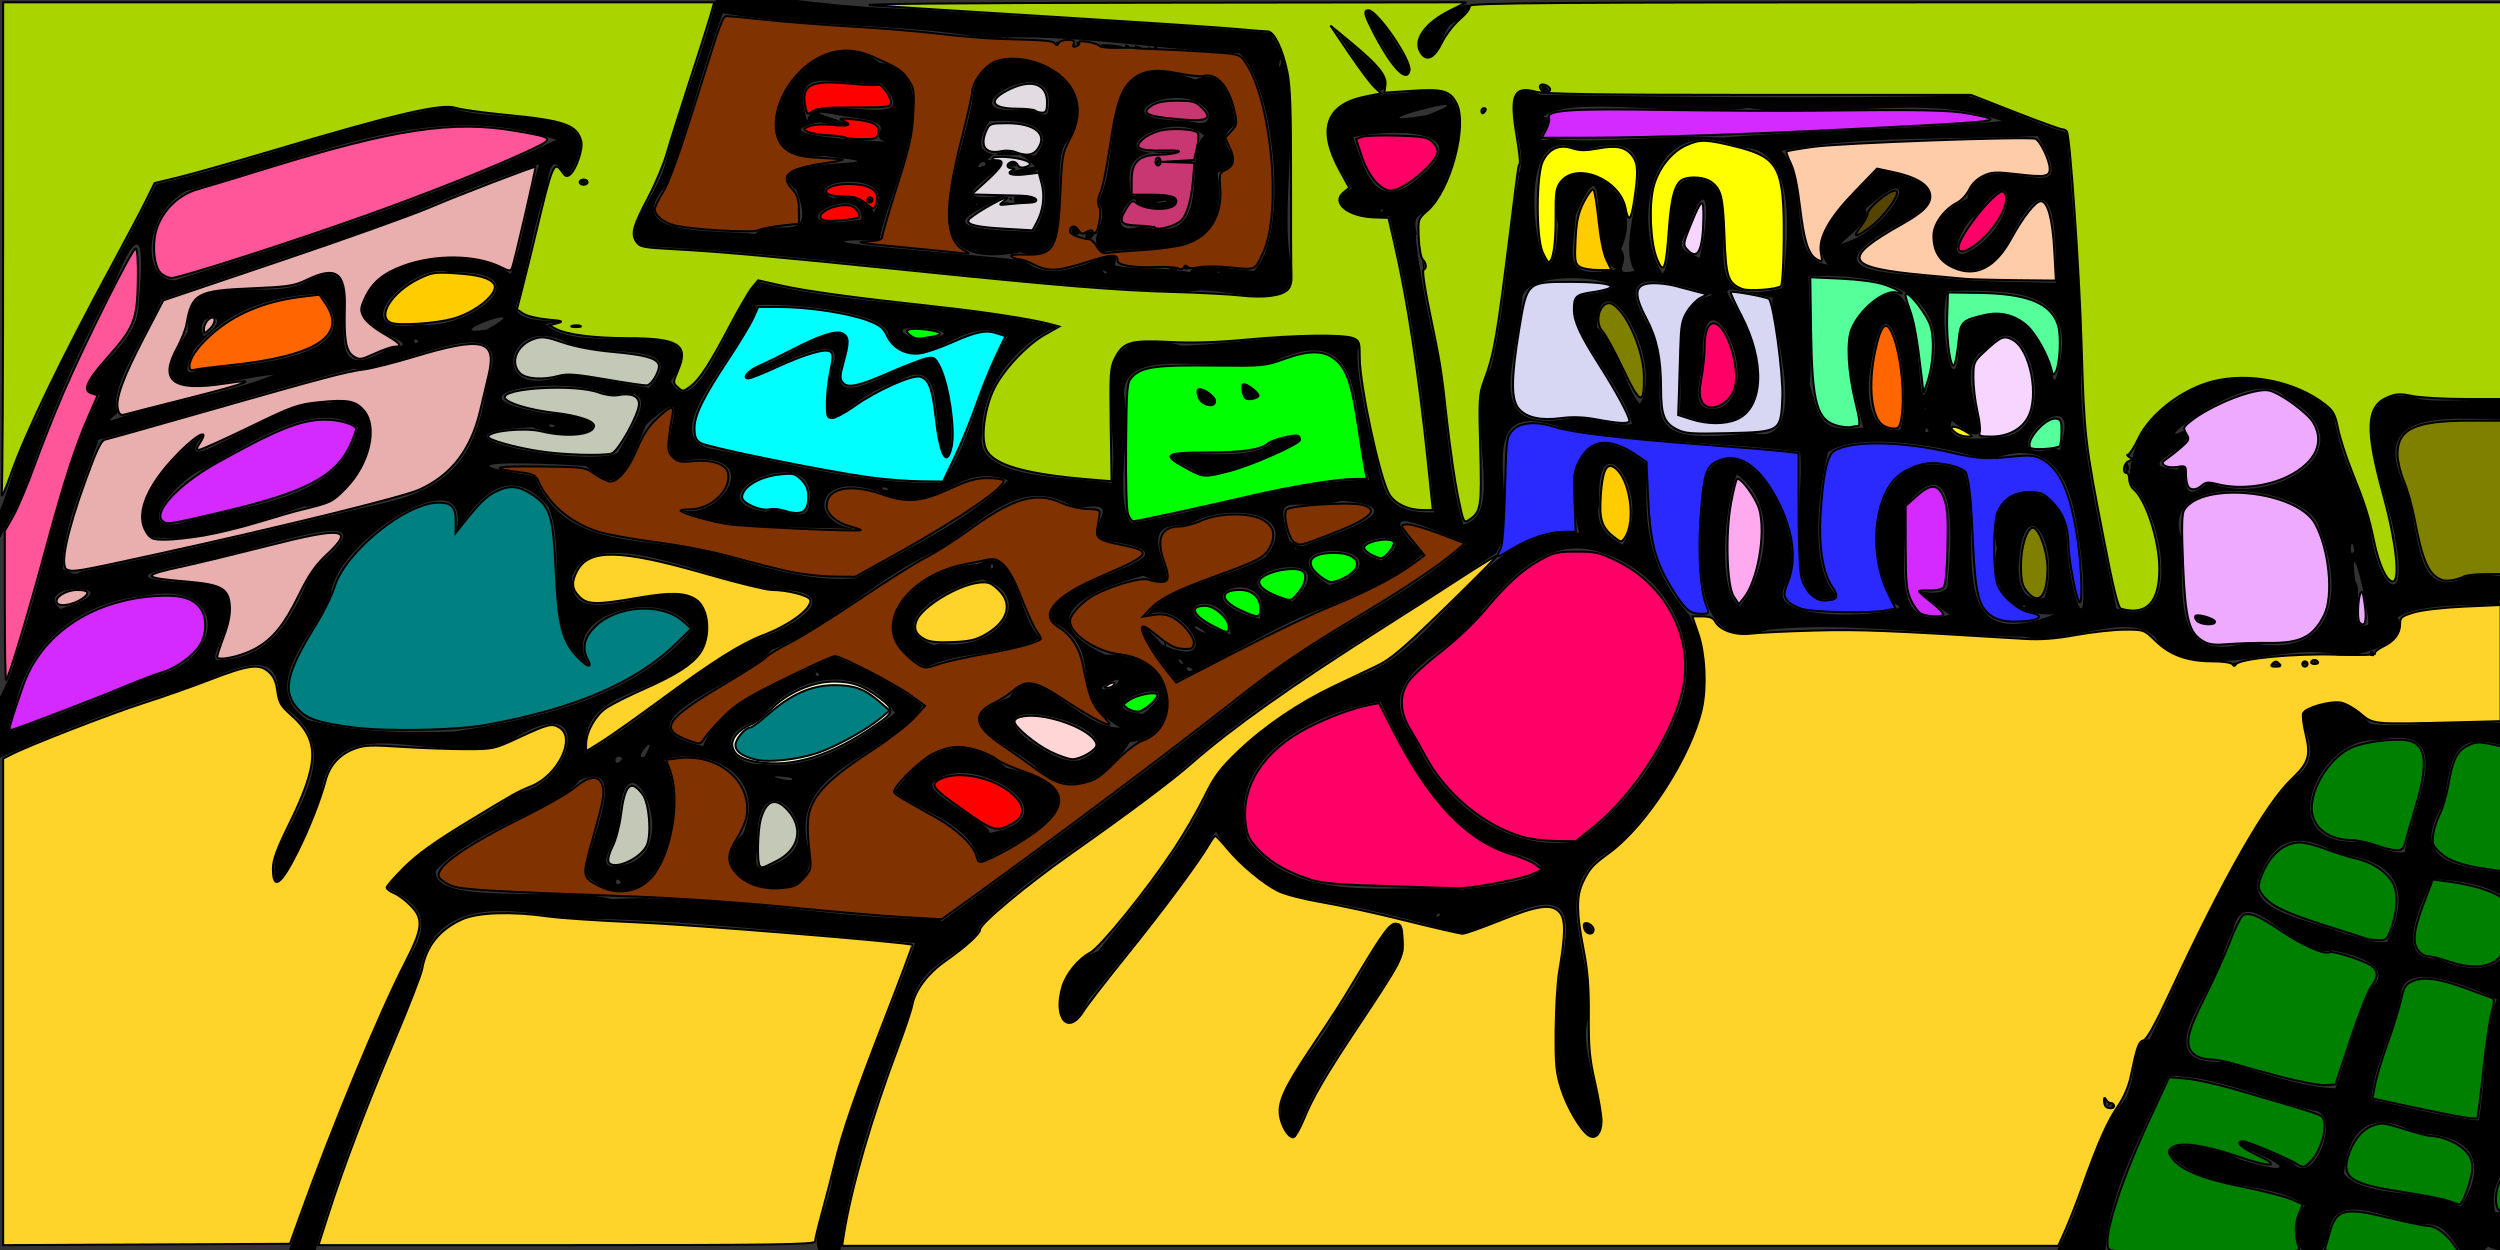 <?xml version="1.0" encoding="UTF-8" standalone="no"?>
<svg
   xmlns:osb="http://www.openswatchbook.org/uri/2009/osb"
   xmlns:dc="http://purl.org/dc/elements/1.1/"
   xmlns:cc="http://creativecommons.org/ns#"
   xmlns:rdf="http://www.w3.org/1999/02/22-rdf-syntax-ns#"
   xmlns:svg="http://www.w3.org/2000/svg"
   xmlns="http://www.w3.org/2000/svg"
   xmlns:sodipodi="http://sodipodi.sourceforge.net/DTD/sodipodi-0.dtd"
   xmlns:inkscape="http://www.inkscape.org/namespaces/inkscape"
   width="1600px"
   height="800px"
   viewBox="0 0 1600 800"
   version="1.1"
   id="SVGRoot"
   sodipodi:docname="local-aecs-003.svg"
   inkscape:version="1.0.1 (3bc2e813f5, 2020-09-07)">
  <rect x="0" y="0" width="1600" height="800" fill="#333333" stroke="none"/>
  <sodipodi:namedview
     pagecolor="#ffffff"
     bordercolor="#666666"
     borderopacity="1"
     objecttolerance="10"
     gridtolerance="10"
     guidetolerance="10"
     inkscape:pageopacity="0"
     inkscape:pageshadow="2"
     inkscape:window-width="1920"
     inkscape:window-height="1016"
     id="namedview90"
     showgrid="false"
     inkscape:zoom="0.5908761"
     inkscape:cx="887.46902"
     inkscape:cy="571.09128"
     inkscape:window-x="0"
     inkscape:window-y="0"
     inkscape:window-maximized="1"
     inkscape:current-layer="SVGRoot"
     inkscape:document-rotation="0" />
  <defs
     id="defs1847">
    <linearGradient
       id="linearGradient1537"
       osb:paint="solid">
      <stop
         style="stop-color:#000000;stop-opacity:1;"
         offset="0"
         id="stop1535" />
    </linearGradient>
  </defs>
  <title
     id="title5">Local AECS - Ordinateurs</title>
  <g
     id="g205">
    <path
       style="fill:#ffd42a;fill-opacity:1;stroke:#000000;stroke-width:1.279;stroke-dashoffset:0.5"
       d="m 540.097,790.099 c 4.628,-29.464 17.858,-75.129 34.689,-119.737 4.39,-11.635 8.489,-23.901 9.109,-27.258 1.691,-9.16 9.92,-20.163 20.751,-27.745 13.359,-9.352 22.623,-17.729 22.623,-20.456 0,-3.756 29.43,-28.32 58.222,-48.596 37.551,-26.445 64.267,-46.452 77.17,-57.794 25.687,-22.578 63.734,-49.549 121.853,-86.379 14.428,-9.143 36.733,-23.457 49.567,-31.809 12.834,-8.352 23.543,-14.897 23.798,-14.544 0.255,0.353 -14.466,15.176 -32.714,32.941 -27.374,26.649 -35.09,33.206 -44.107,37.481 -6.011,2.85 -18.164,8.614 -27.007,12.809 -22.648,10.746 -45.081,25.972 -61.527,41.761 -11.877,11.403 -15.3,15.997 -21.763,29.21 -4.218,8.624 -12.968,23.676 -19.446,33.449 -17.343,26.168 -47.142,62.957 -53.774,66.387 -7.317,3.785 -15.126,13.336 -17.568,21.486 -6.134,20.472 3.707,31.862 13.564,15.699 2.099,-3.443 14.581,-19.587 27.738,-35.876 23.172,-28.69 45.957,-59.368 52.478,-70.658 1.747,-3.025 3.584,-5.489 4.082,-5.476 0.497,0.013 3.93,3.666 7.628,8.118 8.593,10.345 22.637,22.093 32.292,27.013 4.369,2.227 16.271,5.32 28.268,7.347 11.397,1.926 35.666,7.24 53.931,11.809 18.265,4.569 34.524,8.308 36.13,8.308 1.606,0 12.379,-3.814 23.939,-8.475 24.587,-9.914 33.378,-11.044 38.336,-4.928 3.645,4.496 3.507,13.745 -0.564,37.944 -1.096,6.516 -2.091,23.271 -2.211,37.233 -0.189,21.973 0.292,27.008 3.577,37.452 3.769,11.985 12.446,26.684 17.712,30.006 4.353,2.746 8.11,-1.609 8.11,-9.4 0,-3.677 -1.868,-14.817 -4.151,-24.756 -3.455,-15.041 -4.123,-22.186 -3.982,-42.611 0.129,-18.765 -0.686,-28.898 -3.465,-43.06 -4.48,-22.832 -4.557,-33.562 -0.305,-42.407 4.303,-8.949 5.957,-10.779 17.239,-19.068 23.521,-17.281 52.165,-61.937 58.873,-91.785 3.094,-13.765 2.114,-35.193 -2.186,-47.81 l -3.893,-11.424 h 6.416 c 4.535,0 6.912,0.928 8.109,3.164 3.034,5.668 12.964,9.116 22.697,7.879 4.802,-0.61 23.2,-1.5 40.886,-1.979 28.944,-0.783 46.76,-0.076 134.546,5.334 10.345,0.638 19.615,-0.065 33.002,-2.499 10.239,-1.862 24.19,-3.397 31.002,-3.412 12.348,-0.026 12.409,-0.003 19.992,7.367 9.242,8.983 20.282,12.916 36.258,12.916 6.619,0 12.047,0.8 12.71,1.873 0.826,1.337 1.482,1.348 2.29,0.041 2.271,-3.675 37.06,-7.033 64.1,-6.187 15.518,0.485 25.5,0.187 24.924,-0.745 -0.528,-0.855 1.749,-2.841 5.06,-4.412 7.286,-3.457 10.981,-8.362 10.981,-14.574 0,-4.123 0.981,-4.931 8.885,-7.314 5.083,-1.532 18.842,-3.12 32.156,-3.71 l 23.271,-1.032 v 37.171 37.171 l -28.348,0.724 c -53.512,1.366 -53.162,1.398 -61.257,-5.531 -3.893,-3.333 -9.54,-6.521 -12.548,-7.085 -6.766,-1.269 -22.893,3.295 -24.264,6.867 -0.551,1.435 0.212,7.604 1.694,13.709 3.26,13.428 1.795,18.101 -8.828,28.158 -16.74,15.848 -43.671,63.075 -77.949,136.695 -9.366,20.116 -14.93,30.151 -17.022,30.698 -3.136,0.82 -4.25,3.976 -8.325,23.594 -1.205,5.801 -4.417,13.2 -7.976,18.374 -6.765,9.835 -12.776,23.339 -22.416,50.365 -3.673,10.297 -8.743,23.323 -11.267,28.947 l -4.589,10.225 H 928.137 538.967 Z m 294.304,-73.619 c 5.778,-14.212 13.991,-28.27 34.855,-59.657 28.137,-42.329 29.047,-44.1 28.461,-55.366 -0.44,-8.452 -0.994,-9.86 -4.054,-10.297 -3.904,-0.558 -7.971,4.856 -25.171,33.508 -11.142,18.56 -12.231,20.261 -31.038,48.442 -15.493,23.215 -19.62,32.469 -18.29,41.012 1.054,6.768 5.325,13.783 8.393,13.783 1.21,0 4.289,-5.141 6.844,-11.424 z m 518.584,-9.012 c -0.334,-1.001 -1.264,-1.697 -2.067,-1.548 -0.803,0.149 -2.106,-0.746 -2.893,-1.989 -1.131,-1.785 -1.438,-1.696 -1.459,0.42 -0.014,1.474 0.482,3.187 1.102,3.808 1.829,1.828 5.977,1.289 5.317,-0.691 z M 1019.907,594.996 c 0,-2.561 -4.462,-5.357 -6.036,-3.783 -0.447,0.447 -0.333,2.064 0.254,3.594 1.347,3.509 5.782,3.654 5.782,0.189 z m 438.671,-170.372 c -1.579,-1.58 -2.482,-1.58 -4.062,0 -1.58,1.58 -1.128,2.031 2.031,2.031 3.159,0 3.61,-0.451 2.031,-2.031 z m 18.278,0.338 c 0,-0.931 -0.762,-1.692 -1.692,-1.692 -0.931,0 -1.692,0.762 -1.692,1.692 0,0.931 0.762,1.692 1.692,1.692 0.931,0 1.692,-0.762 1.692,-1.692 z m 6.77,-0.746 c 0,-1.786 -3.248,-2.537 -4.214,-0.974 -0.585,0.946 0.124,1.72 1.575,1.72 1.451,0 2.639,-0.336 2.639,-0.746 z"
       id="path227" />
    <path
       id="path192"
       style="fill:#000000;stroke-width:0.504"
       d="m 184.231,802.451 c 22.145,-63.437 46.511,-126.005 75.606,-186.61 18.136,-26.633 9.284,-37.046 -11.819,-47.368 18.04,-28.048 55.376,-40.343 82.214,-60.987 36.001,-4.647 51.191,-65.78 1.191,-36.313 -40.55,27.505 -117.936,-26.33 -126.013,37.584 -7.397,19.828 -35.657,86.817 -28.761,36.779 19.467,-37.536 42.473,-70.932 1.296,-95.387 4.561,-49.524 -46.416,-9.412 -71.548,-5.946 C 66.4,456.258 24.879,473.81 -11.078,489.85 -23.383,479.085 5.264,444.317 9.967,420.55 29.306,365.272 37.03,305.738 63.81,252.919 c -27.241,-6.045 22.709,-26.135 24.727,-55.757 3.101,-35.842 4.117,-63.702 -16.459,-13.196 -24.375,44.036 -43.072,89.894 -58.871,136.678 -11.417,15.879 -41.049,87.044 -27.513,31.46 C 6.01,326.4 6.834,293.457 23.29,267.592 44.89,215.813 74.898,168.247 99.757,118.011 162.46,103.652 222.659,79.029 286.405,68.149 c 30.476,13.163 108.689,-4.306 78.28,42.645 -2.665,8.781 -11.279,-23.495 -14.875,9.945 -7.699,19.675 -10.729,45.33 -17.95,71.047 -12.553,20.77 54.748,10.136 17.202,15.596 23.974,22.964 111.365,-9.589 80.31,36.606 15.583,29.025 39.086,-46.337 55.736,-63.568 62.772,15.879 129.593,13.227 192.125,28.925 -17.061,4.328 -49.756,33.297 -48.55,67.649 -7.467,32.259 66.569,27.902 82.545,32.249 7.832,-38.596 -24.526,-106.656 45.331,-88.032 28.476,-0.098 124.629,-16 112.363,2.727 -1.286,13.762 5.809,46.176 11.332,66.082 5.557,24.141 5.62,38.65 37.574,37.908 -6.122,-63.889 -12.975,-128.127 -28.773,-189.752 -8.587,4.463 -47.621,-5.787 -23.92,-17.529 -29.936,-45.125 -15.09,-59.523 35.026,-61.194 47.756,-12.874 35.13,35.944 21.923,63.5 -12.365,24.196 -22.587,4.512 -11.597,40.317 -11.039,-45.281 1.638,36.577 8.552,57.957 7.174,37.681 6.497,78.012 17.379,114.389 29.037,-5.817 -1.863,-73.463 17.891,-100.511 10.123,-42.364 10.558,-86.586 19.073,-129.164 2.495,-18.969 -18.983,-57.979 13.069,-45.233 90.676,1.386 181.78,2.483 272.554,0.408 22.165,6.866 46.523,19.101 64.195,23.787 2.839,53.98 10.831,107.484 8.566,161.713 1.236,48.4 13.729,96.377 22.706,142.665 45.428,16.93 28.387,-66.489 8.286,-80.072 -0.084,-18.407 7.711,-41.565 30.209,-53.042 27.713,-23.848 81.358,-13.994 100.671,9.188 5.106,32.81 15.218,39.943 23.651,73.299 3.328,35.233 24.784,55.221 15.614,5.796 -3.659,-28.52 -39.076,-99.183 12.321,-90.418 13.04,7.698 91.2,-8.06 64.547,14.622 -33.326,0.504 -94.753,-10.589 -71.656,40.518 11.341,21.149 4.401,78.465 40.375,59.743 22.263,-4.483 60.995,7.052 20.309,16.386 15.902,4.19 -47.185,-2.238 -64.25,9.799 9.424,16.771 -31.194,28.691 -42.956,23.189 -33.147,-5.853 -79.442,17.439 -108.875,-5.307 -12.901,-26.592 -61.688,1.643 -87.188,-5.526 -54.021,-0.25 -112.424,-9.825 -163.897,-4.394 -53.041,17.955 -44.134,-56.048 -40.592,-98.25 24.288,-40.881 69.779,39.08 51.717,69.713 -17.678,28.507 93.55,17.659 69.131,11.925 -22.005,-39.149 -11.219,-106.581 44.982,-85.147 14.256,38.159 -17.26,121.482 58.072,91.766 -23.775,1.95 -43.051,-13.96 -36.945,-41.816 -10.01,-46.167 43.374,-48.158 44.776,-6.454 -0.031,23.697 13.927,76.35 9.918,18.121 -4.453,-38.733 -8.66,-88.896 -60.304,-68.113 -26.498,-9.04 -82.195,-19.12 -102.418,-5.441 -4.851,20.746 -13.79,73.493 6.182,92.39 -37.829,15.555 -20.729,-68.008 -24.157,-92.493 -45.757,-5.988 -101.732,-5.952 -151.037,-14.87 -65.617,-24.913 -24.461,52.411 -43.546,79.682 -69.385,47.25 -144.633,86.634 -206.93,143.872 -39.831,32.863 -89.24,58.532 -123.595,95.109 -3.118,16.958 -41.92,20.552 -44.493,55.512 -20.044,49.792 -38.086,101.315 -44.94,154.753 -29.847,6.503 -5.013,-33.329 -4.843,-49.802 11.874,-51.973 35.277,-100.25 53.07,-150.017 -74.957,-5.714 -149.156,-15.713 -224.484,-15.608 -44.034,-8.599 -87.949,-11.384 -93.702,41.814 -25.492,56.427 -49.008,113.9 -66.349,173.361 -5.645,-0.004 -11.314,0.559 -16.914,-0.618 z M 606.183,587.119 c 68.262,-49.621 136.357,-99.415 202.254,-152.163 41.242,-32.114 92.067,-52.638 130.217,-87.226 -24.378,-9.09 -64.082,-29.846 -27.95,6.808 -19.02,17.105 -39.528,24.575 -60.947,33.699 -32.032,10.962 -61.883,31.497 -96.798,47.62 -12.321,-12.675 -38.442,-55.952 -9.003,-23.198 42.923,19.269 11.204,-32.898 -10.677,-18.063 13.096,-20.239 52.6,-24.293 76.333,-37.968 25.975,-30.919 -29.364,-35.135 -49.712,-19.993 -45.479,-4.989 11.674,51.251 -28.124,31.874 -34.445,9.051 -73.631,27.136 -24.243,50.551 49.458,-2.617 50.047,54.505 15.603,55.839 -14.583,23.788 -37.716,37.704 -60.725,15.56 -17.64,-15.325 -60.183,-28.608 -16.304,-44.176 16.059,-27.275 42.08,19.503 70.86,19.431 -37.072,-20.723 -6.977,-50.143 -43.793,-67.832 -10.099,-27.915 106.187,-40.851 38.249,-51.211 -26.562,-3.798 15.531,-28.709 -22.573,-21.062 -35.351,-23.592 -60.163,9.464 -89.054,26.646 -38.876,17.264 -66.336,47.649 -106.106,63.857 -15.089,20.242 -105.722,47.4 -43.705,61.351 10.728,-28.475 53.015,-41.745 83.569,-57.369 18.211,6.752 40.643,18.787 56.984,31.487 -20.131,33.624 -88.927,39.39 -72.483,93.703 5.454,42.695 -76.477,19.294 -42.486,-11.591 16.36,-41.033 -26.033,-55.317 -50.405,-47.537 17.844,31.69 -4.886,113.406 -50.641,73.744 0.216,-16.487 30.467,-75.238 -3.655,-60.508 -14.104,18.861 -65.437,29.931 -91.868,57.676 -3.473,23.401 83.628,10.059 112.384,18.331 69.869,-3.788 139.918,13.146 208.66,12.743 l 2.865,1.492 3.276,-2.515 z m 19.85,-38.972 c -8.871,-23.6 -40.033,-29.476 -53.384,-41.517 19.542,-27.833 43.264,-38.385 71.441,-15.271 61.483,14.133 25.756,39.088 -9.115,56.844 -1.753,1.006 -8.502,5.862 -8.942,-0.057 z m 7.173,-15.022 c 57.017,-10.776 -10.518,-51.558 -32.854,-34.173 -18.101,5.136 35.286,28.083 32.854,34.173 z M 592.735,427.098 c -47.266,-23.001 -5.96,-64.84 33.502,-66.172 24.835,-13.736 24.434,32.976 39.509,47.41 -15.731,9.948 -52.743,8.536 -73.011,18.762 z m 12.473,-6.126 c -2.775,-0.818 -0.504,0.882 0,0 z m -3.687,-9.114 c 37.852,5.552 61.979,-30.543 27.475,-40.957 -25.114,4.707 -65.031,30.148 -31.095,42.033 l 3.621,-1.076 z m 34.304,-49.181 c -1.456,-5.372 -3.183,4.212 0,0 z m 109.685,50.72 c -1.741,-6.761 2.737,1.245 0,0 z M 397.444,564.927 c -3.367,-6.066 -5.099,3.985 0,0 z m -0.545,-11.08 c 45.521,-5.678 1.246,-95.422 -0.446,-27.143 1.354,8.795 -20.073,31.593 0.446,27.143 z m 99.976,-1.533 c 38.968,-16.153 -13.87,-72.903 -12.099,-12.789 0.482,7.366 -6.412,22.617 12.099,12.789 z m 9.428,-54.531 c -26.392,-3.617 6.137,4.765 0,0 z m -18.51,-8.853 c 31.417,3.558 57.295,-11.888 85.029,-32.591 -22.383,-33.647 -65.84,-24.264 -86.93,4.789 -30.033,7.36 -18.32,29.184 1.901,27.802 z m -89.438,-3.27 c -5.375,-5.806 -6.611,7.888 0,0 z m 292.404,0.933 c 48.615,-19.593 -75.871,-48.077 -32.41,-12.818 9.295,5.942 21.052,14.725 32.41,12.818 z m -278.196,-2.469 c 10.358,-18.906 -9.073,3.94 0,0 z m -35.422,-3.698 c 38.19,-21.958 66.455,-51.82 105.223,-70.706 27.044,-8.456 63.105,-32.483 10.836,-32.459 -36.901,-5.186 -114.679,-44.649 -127.047,-7.916 -3.214,48.685 93.027,-25.968 85.447,39.931 -12.393,34.723 -71.696,28.213 -76.474,61.924 l -0.907,10.584 z m -86.54,-12.237 c 54.074,-8.138 116.056,-22.175 152.402,-65.506 -18.491,-29.716 -88.787,-7.832 -65.205,23.597 -33.828,-21.305 -13.663,-69.738 -26.72,-101.849 -27.677,-32.018 -48.158,-0.036 -59.271,16.287 12.757,-51.443 -79.509,6.172 -80.065,41.109 -10.301,23.575 -47.08,57.477 -15.134,78.79 30.352,8.277 62.719,8.409 93.992,7.574 z M 11.511,466.473 c 28.702,-9.983 57.544,-21.337 83.67,-33.14 48.949,-8.41 52.949,-63.583 -3.722,-51.813 -40.168,3.838 -74.202,30.633 -81.886,71.61 -1.172,4.558 -9.262,18.926 1.938,13.343 z m 720.069,-9.579 c 36.97,-30.36 -42.922,-4.06 0,0 z m -20.747,-16.175 c 18.405,-14.249 -19.256,3.308 0,0 z m -186.388,-8.797 c -3.234,-4.539 -3.104,2.976 0,0 z m 238.885,-3.562 c -6.256,-4.535 -3.716,4.14 0,0 z m -622.532,-6.018 c 35.769,-1.025 49.188,-33.556 59.135,-58.194 62.483,-49.307 -41.128,-9.35 -73.379,-4.592 -33.009,6.723 -48.644,10.788 -6.26,13.45 56.258,-1.542 5.004,52.329 20.504,49.336 z m 616.484,1.998 c -5.542,-6.872 -1.85,2.724 0,0 z m 681.797,-13.34 c 55.004,11.948 61.58,-32.186 45.233,-72.67 -5.196,-27.717 -102.79,-38.185 -88.458,5.148 2.558,32.869 -8.548,83.219 43.225,67.522 z m -27.634,-11.327 c -21.911,-12.147 20.798,-0.139 0,0 z m -623.932,6.435 c -0.124,-33.689 -53.351,-17.58 0,0 z m -15.616,-0.961 c -9.716,-8.306 -9.784,-2.341 0,0 z m 743.817,-5.456 c 0.405,-11.933 -12.686,-63.004 -8.346,-27.839 5.971,6.743 -5.585,33.112 8.346,27.839 z m -709.645,-3.637 c 11.803,-35.521 -58.047,-16.413 0,0 z m 441.457,-2.625 c -34.6,-26.003 -11.039,-7.57 -1.345,-17.201 3.2,-29.01 7.276,-94.369 -26.968,-52.101 2.85,23.994 -12.815,81.718 28.313,69.302 z M 38.534,389.728 c 52.184,-16.187 -19.755,-18.033 0,0 z M 1113.473,387.917 c 11.764,-12.816 29.319,-61.569 -1.941,-84.392 -7.722,21.783 -12.913,74.626 1.941,84.392 z m 183.067,0.126 c -2.642,-1.857 -2.642,1.857 0,0 z m -469.455,-3.029 c 42.284,-40.677 -66.777,-15.343 0,0 z m 481.293,-2.513 c 11.805,-32.413 -13.733,-73.794 -16.439,-19.07 -0.068,10.513 2.975,22.689 16.439,19.07 z M 861.859,370.644 c 35.581,-24.071 -57.194,-25.373 -11.135,3.767 z M 547.3,370.105 c 33.203,-19.268 70.987,-35.757 97.828,-62.698 -34.319,-12.713 -42.38,25.083 -82.601,7.55 -41.867,-15.475 -47.463,22.859 -9.555,24.202 -36.754,-3.475 -87.645,3.011 -121.005,-14.617 23.982,14.162 61.14,-34.142 11.088,-30.399 -36.656,8.868 11.966,-60.25 -29.483,-22.344 -12.772,29.717 -16.656,47.034 -38.441,26.502 -28.398,-2.223 -102.453,-4.168 -32.857,6.398 17.196,44.21 62.7,39.717 104.56,46.538 32.76,8.298 67.182,21.766 100.466,18.867 z M 51.832,365.809 c 66.181,-13.136 131.707,-29.43 197.446,-44.795 43.142,-10.656 56.756,-34.549 62.556,-76.581 20.921,-53.18 -60.499,-5.456 -85.303,-8.36 -54.67,13.563 -110.452,32.09 -163.449,45.412 -8.428,26.591 -23.842,56.766 -22.677,82.87 3.933,0.663 6.678,4.975 11.427,1.453 z m 45.266,-22.023 c -27.417,-24.875 52.044,-83.894 29.528,-60.939 -12.855,24.248 57.691,-31.725 83.56,-24.929 49.287,-10.044 21.566,70.112 -15.416,66.136 -30.223,10.185 -67.962,23.4 -97.673,19.733 z m 17.11,-8.503 c 39.745,-12.667 104.511,-13.419 114.745,-61.766 -27.73,-19.386 -71.08,12.117 -99.626,27.139 -10.756,3.218 -46.266,38.48 -15.119,34.627 z m 769.954,23.403 c 33.594,-24.007 -39.929,-12.96 0,0 z m 622.537,-6.326 c -1.932,-12.976 -3.677,7.289 0,0 z m -677.097,-1.606 c -0.758,-1.078 -1.296,1.961 0,0 z m 4.923,-1.518 c 22.412,-8.631 73.393,-24.696 24.311,-28.725 -33.009,8.009 -44.279,-9.299 -33.61,25.575 2.907,1.464 5.893,4.292 9.299,3.15 z M 723.857,334.628 c 50.915,-7.793 101.041,-27.205 152.492,-27.593 -12.041,-33.948 1.312,-101.873 -56.674,-77.637 -26.546,14.537 -101.574,-13.278 -100.245,23.469 5.027,24.902 -6.783,64.753 4.427,81.76 z m 41.239,-33.107 c -49.056,-23.339 32.234,-0.117 49.375,-18.858 57.014,-16.099 -40.311,31.428 -49.375,18.858 z m 6.3,-42.496 c -18.321,-21.289 20.413,-0.112 0,0 z m 26.602,-3.9 c -12.787,-20.259 21.418,2.931 0,0 z m -280.159,67.211 c 7.899,-43.704 -80.107,-3.32 -27.41,5.193 6.377,-5.348 26.741,9.897 27.41,-5.193 z m 50.91,-9.075 c -4.425,-3.693 -6.596,1.426 0,0 z m 33.993,-4.301 c 20.465,-28.218 23.442,-64.54 42.156,-93.578 -29.73,-17.226 -50.049,28.372 -76.304,1.999 6.191,-22.051 -96.032,-24.354 -84.335,-21.102 -7.437,27.483 -69.923,85.854 -25.75,91.51 47.618,9.078 96.636,22.659 144.233,21.171 z m 1.965,-16.295 c -9.998,-17.652 3.085,-69.459 -31.552,-47.701 -34.207,8.948 -51.402,51.687 -40.618,-10.06 15.275,-36.001 -78.34,26.664 -49.421,0.433 14.152,-0.782 66.745,-42.182 57.961,-9.828 -17.123,44.842 29.042,9.985 49.691,5.226 15.256,-14.654 23.868,61.857 13.939,61.929 z m 808.771,16.025 c 40.711,17.543 106.53,-23.309 48.872,-54.631 -20.145,-22.5 -89.314,34.915 -65.288,21.644 14.423,10.787 -36.695,21.807 -3.548,24.818 12.105,-12.784 -4.732,29.19 19.964,8.17 z M 395.368,289.851 c 13.778,-25.012 27.211,-42.823 -4.981,-36.841 -28.866,-14.299 -112.502,-0.76 -41.326,11.536 51.045,2.342 30.044,22.235 -8.713,8.871 -82.251,4.247 35.597,26.069 55.019,16.434 z m 923.532,-4.241 c 15.578,-49.782 -51.03,13.831 -3.713,1.301 l 3.343,1.245 z m -41.089,-5.97 c 44.875,1.631 18.831,-92.644 -5.462,-56.428 -31.326,10.649 18.291,78.628 -23.134,46.132 -5.457,15.297 20.514,10.954 28.596,10.296 z m -156.404,-2.738 c 43.659,12.469 4.375,-95.139 14.677,-85.974 -46.336,-9.818 -29.46,-9.045 -16.955,22.235 14.965,40.093 0.601,70.513 -44.472,51.611 4.107,-26.823 -9.792,-68.835 21.438,-76.035 -40.332,-11.974 -64.382,-17.036 -38.441,23.852 15.515,44.851 -21.384,75.072 63.753,64.311 z m 112.921,-0.79 c -1.628,-5.493 -3.901,2.524 0,0 z m -18.228,-1.2 c 8.837,-23.818 -8.089,-112.76 -19.017,-38.627 -2.614,14.239 -2.009,41.493 19.017,38.627 z m -23.628,-1.286 c -8.745,-35.971 -21.276,-65.976 15.348,-85.518 26.382,-8.549 16.975,91.956 26.496,57.252 18.289,-60.977 -29.454,-70.03 -76.81,-68.643 0.469,21.804 2.582,44.318 0.757,69.456 6.519,22.239 6.735,30.868 34.209,27.453 z m -836.953,-0.868 c -5.638,-3.516 -5.089,2.254 0,0 z m 688.923,-1.386 c -5.184,-25.372 -50.244,-68.666 -33.407,-82.609 59.622,-5.254 -29.767,-21.862 -36.751,1.143 -0.933,36.789 -30.014,90.296 32.719,77.429 12.184,-0.539 25.89,5.659 37.438,4.036 z M 77.309,267.015 c 31.991,-10.631 66.545,-14.531 97.88,-27.201 -31.558,2.978 -90.608,24.335 -54.934,-27.465 -2.019,-44.085 46.979,-18.031 74.337,-31.409 55.03,-30.827 -4.782,78.33 53.925,42.046 31.616,-3.359 -28.311,-9.93 -14.515,-30.991 5.019,-25.038 65.381,-36.331 92.85,-16.631 8.788,-22.855 10.467,-48.617 18.243,-70.181 -29.869,9.73 -63.234,22.916 -95.067,37.472 -49,16.063 -97.906,32.467 -146.66,49.133 -8.402,21.015 -32.917,54.452 -28.624,70.634 6.687,-0.446 -14.683,11.232 2.563,4.593 z M 277.704,141.347 c -0.372,-7.124 3.133,4.859 0,0 z m 822.788,119.681 c 32.226,-13.62 -13.141,-98.326 -10.647,-29.218 -1.232,11.013 -9.91,33.851 10.647,29.218 z m 131.882,-0.082 c -0.97,0.219 0.723,2.209 0,0 z m -182.815,-2.367 c 16.484,-28.62 -25.69,-96.759 -27.537,-49.322 14.004,12.966 18.082,38.585 27.537,49.322 z M 415.307,248.13 c 29.245,-31.945 -35.3,-18.239 -52.637,-28.919 -39.18,-20.276 -51.198,40.434 -0.553,20.329 17.916,1.739 35.526,5.864 53.19,8.59 z m 900.391,-5.494 c 17.208,-57.192 -23.049,-57.128 -69.088,-56.433 -7.47,18.967 6.189,88.38 7.982,22.037 33.981,-18.135 49.986,0.753 59.953,34.94 l 1.152,-0.544 z M 128.019,236.044 c 31.799,-2.069 112.576,-7.507 76.653,-48.085 -36.507,1.88 -61.53,13.148 -80.553,36.033 -1.475,4.62 -10.784,19.588 3.9,12.051 z M 267.796,218.329 c -3.993,-4.035 -3.191,4.149 0,0 z m 319.144,-0.856 c 52.811,-5.046 -37.201,-14.468 0,0 z m -456.571,-2.311 c 22.656,-14.899 -7.538,-17.134 0,0 z m 181.147,-4.28 c 36.143,-20.034 -34.348,5.44 0,0 z m -42.806,-3.22 c 31.26,4.084 81.839,-35.065 18.867,-33.384 -22.244,-8.203 -71.792,41.674 -18.867,33.384 z m 871.971,-23.351 c 2.363,-22.82 12.954,-91.329 -27.033,-89.667 -61.128,-26.221 -68.4,52.752 -49.582,80.449 10.009,-15.156 -3.805,-60.685 20.669,-61.41 44.872,5.735 -14.848,89.205 55.946,70.627 z m 175.18,-3.273 c 0.191,-34.715 -1.137,-81.926 -28.645,-30.108 -22.352,51.557 -81.173,0.599 -28.222,-23.823 8.501,-40.462 78.569,16.109 45.027,-40.049 -53.661,2.673 -114.754,-0.605 -163.798,9.482 19.377,20.33 1.902,69.126 29.508,72.829 -16.656,-19.842 22.856,-49.84 31.898,-61.034 39.846,8.415 47.488,18.614 9.11,37.689 -54.112,30.589 3.687,27.928 35.656,32.303 23.064,2.16 46.476,2.063 69.467,2.71 z M 112.156,179.334 C 194.851,153.072 277.561,126.446 356.117,89.45 275.449,62.122 196.358,102.474 119.248,122.208 c -28.465,15.896 -28.221,57.738 -7.091,57.126 z m 933.969,-5.985 c -16.224,-25.484 33.187,-97.36 -33.999,-76.572 -54.052,-30.266 -19.969,130.777 -14.867,47.187 -15.01,-57.066 61.845,-31.985 40.237,15.523 6.84,8.364 -7.616,17.378 8.629,13.862 z m -11.757,-1.064 c -19.535,-7.565 -2.278,-88.937 -25.895,-34.466 -1.338,25.497 -10.352,41.692 25.895,34.466 z m 52.938,-5.642 c 7.984,-31.558 5.719,-59.2 -7.476,-18.295 -11.754,15.285 10.614,14.006 7.476,18.295 z m 170.217,-4.427 c 34.175,-15.531 35.9,-66.34 6.758,-23.437 -4.849,0.001 -19.335,26.85 -6.758,23.437 z m -75.381,-7.507 c 29.572,-9.679 51.485,-56.651 11.713,-20.778 6.045,8.243 -25.506,27.003 -11.713,20.778 z M 885.178,134.637 c -1.001,-2.455 -2.932,3.055 0,0 z m 15.963,-15.689 c 50.1,-35.816 -5.988,-37.298 -35.122,-31.149 6.423,16.272 11.727,45.11 35.122,31.149 z m -33.486,-26.932 c 0.604,-3.271 1.853,1.837 0,0 z m 124.577,-3.083 c 39.767,3.069 70.943,-3.004 110.168,-0.929 59.319,-4.757 120.547,-5.114 179.021,-10.482 -51.392,-18.514 -109.168,-0.21 -162.821,-8.434 -36.338,6.43 -114.003,-8.862 -130.771,5.703 11.373,0.412 -12.309,18.759 4.403,14.142 z m -79.075,-15.256 c 48.066,-18.365 -57.002,9.417 0,0 z M 1315.691,801.847 c 16.994,-29.283 21.311,-64.132 39.814,-93.069 14.866,-13.069 6.089,-43.081 20.159,-43.673 27.904,-56.578 50.388,-116.846 90.895,-166.187 26.153,-15.737 0.196,-38.216 8.64,-43.339 19.348,-9.598 28.616,-6.632 41.484,7.355 23.211,5.826 120.105,-13.602 93.425,16.782 -39.488,-13.671 -40.638,1.026 -45.957,34.227 -26.607,42.7 19.131,41.386 49.516,45.524 8.047,18.905 0.958,50.806 3.395,74.514 10.555,28.524 -14.463,68.18 -2.704,89.435 9.347,18.009 -24.006,22.137 -17.467,52.186 34.651,1.23 20.329,34.296 -4.646,22.258 -19.196,21.761 -17.953,-13.109 -37.443,-14.238 -20.124,1.648 -60.974,-25.769 -64.433,5.787 -7.278,32.917 -31.375,3.821 -15.378,-17.919 -15.486,-12.358 -45.715,-11.175 -66.316,-18.827 -45.365,-22.724 -2.441,-24.655 24.995,-10.636 32.544,10.13 33.166,5.106 4.477,-6.504 -24.258,-17.542 48.42,17.506 29.704,9.336 13.849,14.521 31.326,-33.831 12.463,-34.112 -30.373,-6.717 -63.176,-22.547 -92.555,-22.18 -15.844,35.706 -37.457,72.417 -40.211,111.225 11.582,6.625 -29.693,3.61 -31.858,2.055 z m 260.187,-31.057 c 18.43,-31.638 1.681,-44.417 -29.852,-45.586 -28.478,-16.004 -43.173,-2.332 -45.887,25.891 12.616,15.095 48.975,10.423 70.034,18.963 1.968,0.024 3.956,3.828 5.705,0.732 z m 10.449,-53.65 c 4.629,-24.744 2.872,-54.194 11.595,-77.613 -3.173,-1.187 -58.857,-28.806 -61.25,-3.528 -3.759,23.156 -17.507,45.458 -18.972,67.669 22.559,4.832 46.689,11.036 68.627,13.472 z m -91.613,-20.605 c 7.569,-21.602 13.095,-43.346 22.035,-63.559 17.303,-14.424 -10.4,-22.171 -23.968,-24.695 -24.586,5.975 -56.051,-47.948 -63.684,-12.599 -10.5,21.667 -3.825,16.842 -14.842,34.578 -10.15,19.926 -31.764,51.158 8.355,49.247 23.612,6.307 49.12,16.091 72.105,17.028 z m 108.661,-38.201 c -0.227,-10.173 -2.519,9.218 0,0 z m -1.18,-5.019 c 10.292,-28.291 -5.009,-5.859 0,0 z m 8.613,-30.841 c 20.709,-45.848 -17.457,-58.457 -53.927,-59.812 -5.174,11.756 -26.846,52.501 3.139,50.709 24.009,11.535 43.618,5.384 43.966,-8.24 9.278,-18.686 -6.071,28.016 6.821,17.342 z m -3.818,-26.006 c 0.895,-3.42 1.558,2.724 0,0 z m -79.322,6.27 c 16.742,-35.054 4.458,-52.012 -31.049,-56.191 -25.271,-14.495 -41.795,-11.437 -51.674,18.111 -3.614,20.015 38.891,25.184 55.987,33.087 8.944,1.524 17.438,6.305 26.736,4.993 z m 2.467,-17.131 c -1.251,-3.026 2.341,-0.36 0,0 z m 8.914,-40.196 c 4.566,-30.312 36.189,-83.47 -17.872,-71.454 -36.2,-3.776 -68.919,67.93 -11.204,64.67 9.805,1.47 18.875,7.907 29.076,6.784 z m -519.698,182.566 c -31.589,-27 -24.177,-75.86 -20.017,-112.545 15.397,-63.339 -32.133,-26.838 -63.915,-17.709 -31.849,-8.812 -63.9,-17.872 -105.535,-23.57 -23.632,-4.056 -59.655,-45.73 -50.403,-44.239 -23.507,39.443 -53.76,74.278 -82.54,109.712 -21.799,42.974 -29.173,-21.249 5.814,-30.843 27.241,-34.273 57.272,-68.906 73.85,-109.313 20.415,-28.981 61.036,-54.734 100.953,-70.083 48.627,-22.812 72.641,-92.799 133.124,-88.402 -9.482,-37.24 -0.015,-79.315 43.904,-43.437 -3.373,38.773 1.461,67.726 26.93,96.501 27.244,54.194 -10.256,109.359 -46.761,148.137 -48.088,23.423 -13.355,66.6 -18.163,109.942 -8.244,20.653 18.38,69.932 2.759,75.849 z M 921.358,585.89 c 0.508,-4.574 -5.088,3.571 0,0 z m 14.334,-16.573 c 36.117,-4.223 80.307,-12.292 22.679,-25.797 -37.957,-19.202 -57.775,-57.934 -74.981,-94.496 -42.845,7.443 -100.433,35.005 -84.756,88.438 31.673,42.818 91.545,27.581 137.058,31.855 z m 73.718,-31.045 c 30.056,-20.258 54.458,-54.216 66.626,-88.744 12.482,-41.311 -10.566,-81.566 -47.564,-94.453 -40.223,-17.193 -69.23,24.887 -79.424,34.983 -14.319,28.162 -76.59,39.594 -43.596,82.4 16.59,40.036 58.46,73.922 103.958,65.813 z m 29.057,-189.747 c 20.909,-32.077 -17.522,-82.2 -14.896,-26.755 -3.062,13.968 4.826,21.413 14.896,26.755 z M 826.58,727.724 c -23.621,-24.221 19.271,-55.27 28.156,-80.471 15.314,-14.172 44.474,-91.1 43.336,-38.216 -21.023,40.376 -55.104,76.099 -68.842,118.672 z m 524.893,-18.899 c -0.342,-5.274 3.159,2.971 0,0 z m -2.798,-0.798 c 2.926,-5.31 3.493,-0.351 0,0 z m -2.242,-2.952 c 3.25,-6.268 0.849,5.498 0,0 z M 1015.618,597.068 c -5.571,-14.798 11.192,3.401 0,0 z m 438.667,-171.88 c 1.733,-2.296 8.843,2.571 0,0 z m 18.962,-0.285 c -0.121,-4.031 8.772,2.105 0,0 z m -44.539,-0.195 c 2.966,-2.315 2.966,2.315 0,0 z m 52.58,-0.157 c -2.429,-4.989 4.105,2.34 0,0 z m -2.812,-0.221 c 2.642,-1.857 2.642,1.857 0,0 z m 37.798,-5.214 c 1.465,-7.717 6.641,4.043 0,0 z m 92.732,-33.815 c 3.239,-2.754 1.303,3.09 0,0 z m -248.381,-82.978 c -1.643,-13.283 4.961,-0.796 0,0 z m 1.684,-11.044 c 1.243,-1.795 0.609,1.843 0,0 z M 369.221,209.576 c -15.639,-4.473 11.233,0.873 0,0 z m 556.895,-16.261 c 3.334,-1.484 3.327,0.853 0,0 z m -165.053,-6.412 c -115.604,-3.9 -234.001,-23.981 -351.499,-29.496 -12.072,-11.91 11.624,-30.857 17.11,-55.995 9.545,-36.607 25.334,-71.436 33.004,-108.488 38.568,5.859 81.6,11.994 125.38,12.853 76.009,5.309 152.275,8.689 228.119,15.243 24.573,34.048 4.832,102.124 12.946,148.015 7.355,36.578 -46.823,11.805 -65.061,17.867 z M 708.398,174.337 c -4.97,-4.093 -0.971,2.805 0,0 z m 72.069,0.02 c -1.288,-1.808 -1.288,1.808 0,0 z m 21.891,-0.947 C 825.274,151.504 816.007,55.689 793.459,34.147 738.634,31.576 685.707,21.401 630.417,24.461 579.149,14.908 517.304,17.81 462.59,8.495 449.687,44.118 440.331,80.771 428.186,116.416 c -33.382,35.96 27.816,30.239 55.206,33.316 11.107,-11.717 40.4,9.411 26.259,-28.198 -32.16,-23.547 84.953,-13.587 18.031,-21.685 -66.64,7.431 -11.785,-95.621 35.303,-59.746 47.361,6.43 3.087,88.036 0.042,113.575 -78.225,-0.305 68.345,9.297 92.815,13.138 23.253,21.315 64.543,-17.548 57.596,3.006 14.644,3.307 24.308,0.187 48.303,4.361 0.411,-5.944 28.791,-2.199 40.618,-0.772 z m -54.294,-0.954 c -0.021,-5.212 11.84,2.901 0,0 z m 9.469,-0.307 c -1.087,-4.781 6.95,2.167 0,0 z M 653.212,161.46 c -76.334,14.773 -36.178,-57.492 -30.708,-99.363 3.587,-49.635 94.965,-14.752 58.678,30.867 -9.167,19.481 8.67,79.753 -27.969,68.496 z m 8.266,-13.218 C 683.866,113.26 648.853,84.929 631.665,102.461 c 34.118,-1.675 -46.232,30.866 13.478,22.21 -27.806,14.204 -50.631,22.017 16.335,23.571 z M 640.361,130.598 c 5.841,-3.502 9.736,2.709 0,0 z m 9.072,-0.844 c -5.781,-10.96 31.833,-0.235 0,0 z m 9.576,-0.756 c 4.253,-1.874 3.104,1.907 0,0 z m -13.358,-1.516 c 1.34,-3.361 4.438,2.747 0,0 z m 15.428,-16.905 c -41.302,4.227 20.122,-10.407 0,0 z m -15.666,-4.126 c 2.317,-6.084 10.496,1.38 0,0 z m -19.54,24.229 c -2.775,-0.818 -0.504,0.882 0,0 z m 4.864,-25.133 c -0.452,-6.292 -10.085,5.215 0,0 z m 31.865,-6.089 c 14.099,-16.867 -5.086,-23.929 -29.509,-21.766 -16.947,28.411 11.88,20.055 29.509,21.766 z m 8.23,-28.543 c 7.589,-42.464 -69.872,3.113 -17.822,-0.634 1.465,-5.359 17.097,8.326 17.822,0.634 z m 34.89,90.652 c -11.929,-9.39 5.855,-19.646 -2.839,-32.494 16.914,-32.145 -4.391,-103.221 62.215,-78.201 23.949,-11.133 25.077,31.841 26.05,28.737 -20.367,13.611 13.348,21.073 -11.952,30.995 8.719,56.513 -36.395,46.146 -71.753,50.432 l -1.722,0.531 z m 24.854,-16.966 c 48.817,14.233 25.511,-45.854 40.099,-57.899 -23.087,-19.296 -77.009,17.8 -12.917,10.323 -26.719,-0.348 -39.256,0.787 -33.513,28.454 47.669,-5.016 26.306,15.353 3.263,4.507 -1.968,-11.843 -24.146,23.927 3.068,14.616 z m 26.711,-15.098 c 1.217,-3.503 1.217,3.503 0,0 z m -18.143,-25.187 c 4.53,-7.006 3.465,3.426 0,0 z m -4.536,-0.768 c 3.963,-2.786 3.963,2.786 0,0 z m 9.828,0.252 c 15.849,-1.718 2.909,1.733 0,0 z m 9.324,-0.252 c 8.582,-3.594 0.943,3.215 0,0 z m 4.536,0.252 c 1.875,-1.893 2.754,1.845 0,0 z m 3.255,-0.034 c -1.254,-2.901 6.203,2.16 0,0 z m -15.644,25.43 c 4.014,-2.423 -15.275,1.977 0,0 z m 27.49,-57.067 c -13.29,-23.421 -74.388,4.071 -16.691,5.037 5.478,-0.338 18.281,6.116 16.691,-5.037 z m -77.972,81.712 c -4.437,-9.811 12.279,-4.666 0,0 z m -4.158,-1.942 c 0.583,-1.773 1.346,1.652 0,0 z m -4.607,-1.374 c -4.918,-11.867 11.745,0.6 0,0 z M 726.531,30.459 c -3.018,-4.652 12.979,4.288 0,0 z m 7.066,0.264 c 6.083,-1.582 1.164,1.682 0,0 z m 5.04,0.062 c 0.113,-3.296 5.345,2.159 0,0 z m -30.914,-0.626 c -16.133,-4.362 30.641,0.47 0,0 z m 12.436,-0.225 c -1.042,-4.25 7.062,2.695 0,0 z m -33.684,-1.226 c 1.292,-1.867 1.937,1.807 0,0 z m 2.614,-0.325 c -1.005,-3.93 3.743,0.516 0,0 z m -13.114,-0.514 c -0.345,-3.164 4.112,1.124 0,0 z m -9.673,-1.702 c 0.722,-1.922 1.921,1.705 0,0 z m -22.748,-1.272 c 2.349,-5.041 1.46,3.371 0,0 z m -5.62,-0.596 c 3.471,-3.264 5.109,1.752 0,0 z M 551.304,140.464 c 0.665,-27.55 -63.1,9.908 0,0 z m 7.692,-4.284 c 18.952,-29.519 -50.113,-20.267 -26.135,-9.466 15.549,-3.398 27.727,7.88 26.135,9.466 z m -2.968,-7.014 c -1.925,-5.805 5.805,1.924 0,0 z m -11.206,-1.232 c 2.47,-3.598 7.077,1.624 0,0 z m 21.454,-37.183 c -13.165,-5.006 14.316,-11.511 -24.257,-16.029 -54.702,-10.096 39.151,12.471 -17.699,3.555 -39.325,8.695 33.732,11.59 41.956,12.474 z m -28.087,-4.94 c 3.322,-0.746 0.645,0.836 0,0 z m -21.51,-8.468 c 2.431,-21.54 78.899,10.011 47.463,-23.895 -29.403,2.361 -59.432,-14.75 -47.463,23.895 z m 302.624,-39.232 c -2.6,9.55 2.277,1.537 0,0 z m 91.444,133.613 c -1.587,-13.992 2.668,5.431 0,0 z M 371.817,116.866 c -1.453,-6.155 8.161,3.668 0,0 z m 599.979,-4.345 c -1.576,-5.003 3.446,-0.24 0,0 z m -22.912,-41.817 c 3.073,-2.154 0.28,2.757 0,0 z m -65.74,-12.313 c -14.167,-12.713 -24.093,-37.234 -32.398,-41.717 7.52,7.357 48.796,36.006 32.398,41.717 z m 104.565,0.201 c -5.105,-10.63 10.127,2.958 0,0 z m -90.079,-9.926 c -9.685,-12.186 -39.707,-62.433 -10.764,-32.333 2.086,8.663 23.708,30.234 10.764,32.333 z m 15.358,-11.869 c -24.176,-18.852 53.645,-50.555 18.792,-23.085 -10.271,3.949 -8.449,23.455 -18.792,23.085 z" />
    <path
       style="fill:#aad400;fill-opacity:1;stroke:#000000;stroke-width:1.279;stroke-dashoffset:0.5"
       d="m 1357.571,389.645 c -1.976,-0.535 -4.756,-11.741 -11.392,-45.922 -11.821,-60.891 -12.261,-64.771 -13.954,-123.065 -1.353,-46.606 -7.329,-133.094 -9.431,-136.495 -0.488,-0.79 -1.841,-1.436 -3.007,-1.436 -1.166,0 -14.771,-4.95 -30.234,-11.001 L 1261.438,60.726 H 1125.941 c -101.187,0 -137.45,-0.522 -143.208,-2.062 -14.168,-3.789 -16.604,2.226 -11.928,29.448 1.446,8.419 2.249,15.922 1.784,16.675 -0.952,1.54 -0.775,0.295 -5.759,40.56 -8.784,70.967 -10.5,80.898 -16.96,98.159 -3.235,8.644 -3.416,11.785 -2.532,44.002 1.012,36.893 0.499,40.172 -7.061,45.142 -3.499,2.3 -3.654,1.977 -7.193,-15.049 -1.989,-9.57 -5.16,-31.489 -7.046,-48.709 -3.624,-33.091 -3.886,-34.716 -11.586,-71.927 -2.697,-13.031 -4.229,-23.947 -3.405,-24.258 2.136,-0.804 1.851,-4.329 -0.544,-6.724 -1.123,-1.123 -2.255,-7.4 -2.516,-13.949 -0.471,-11.818 -0.428,-11.948 5.719,-17.336 14.558,-12.761 25.767,-54.456 18.446,-68.615 -4.136,-7.999 -8.811,-9.305 -28.504,-7.962 l -17.637,1.202 0.667,-4.798 c 0.845,-6.082 -4.702,-12.925 -22.239,-27.43 l -12.971,-10.729 11.899,17.633 c 6.544,9.698 13.839,19.456 16.211,21.684 l 4.312,4.051 -10.381,2.118 c -25.129,5.126 -30.471,21.063 -15.928,47.52 l 5.956,10.836 -3.635,2.944 c -8.127,6.581 2.881,15.53 19.696,16.014 l 9.005,0.259 3.577,15.42 c 8.454,36.442 15.709,83.877 21.779,142.396 l 3.028,29.194 h -6.506 c -9.183,0 -17.635,-3.994 -21.339,-10.084 -5.963,-9.806 -18.907,-69.652 -18.907,-87.42 0,-10.136 -0.302,-11.008 -4.341,-12.544 -6.394,-2.431 -36.648,-1.998 -68.432,0.979 -18.923,1.772 -34.783,2.251 -49.199,1.485 -24.755,-1.315 -29.571,0.156 -34.77,10.619 -2.882,5.802 -3.138,9.897 -2.651,42.466 l 0.539,36.045 -13.232,-1.077 c -42.656,-3.473 -63.039,-9.46 -67.241,-19.75 -3.127,-7.657 -0.747,-25.569 5.016,-37.752 5.772,-12.201 20.987,-28.558 32.726,-35.184 l 9.259,-5.225 -4.958,-1.371 c -11.96,-3.308 -43.054,-8.104 -74.347,-11.469 -50.472,-5.427 -82.918,-9.85 -99.006,-13.495 l -14.385,-3.259 -3.796,4.553 c -2.088,2.504 -8.561,13.61 -14.384,24.68 -12.97,24.655 -19.342,34.417 -25.357,38.847 -4.386,3.231 -4.772,3.253 -7.853,0.465 -3.19,-2.887 -3.186,-3.062 0.264,-11.227 6.817,-16.134 0.189,-20.253 -32.646,-20.291 -21.325,-0.024 -38.685,-2.256 -45.523,-5.852 l -4.403,-2.316 5.077,-1.38 c 4.391,-1.194 3.556,-1.516 -6.185,-2.383 -6.194,-0.552 -13.13,-2.228 -15.414,-3.724 l -4.152,-2.721 3.802,-14.927 c 2.091,-8.21 5.799,-23.304 8.24,-33.543 10.714,-44.939 11.622,-47.071 16.861,-39.59 2.15,3.07 3.075,3.366 5.146,1.647 3.908,-3.243 8.32,-16.371 7.115,-21.171 -2.652,-10.565 -10.736,-13.38 -48.925,-17.039 -14.231,-1.363 -28.312,-3.328 -31.29,-4.366 -8.82,-3.075 -38.006,3.723 -117.131,27.281 -24.667,7.344 -51.795,15.034 -60.286,17.089 l -15.437,3.737 -5.468,11.129 C 90.46,134.415 80.57,153.131 71.488,169.886 39.174,229.505 16.654,276.126 6.908,303.586 2.631,315.635 0.599,319.814 1.148,315.433 1.614,311.709 2.004,239.55 2.014,155.078 L 2.032,1.492 H 229.569 457.106 l -2.544,8.885 c -1.399,4.887 -7.406,23.736 -13.348,41.887 -5.942,18.151 -12.436,38.714 -14.43,45.695 -1.994,6.981 -7.249,19.547 -11.676,27.925 -9.881,18.697 -11.255,23.652 -7.957,28.685 2.281,3.481 4.233,3.879 24.194,4.933 28.772,1.519 64.198,4.716 152.874,13.798 93.589,9.585 130.576,12.589 167.548,13.606 16.289,0.448 35.458,1.471 42.596,2.273 14.591,1.639 25.799,0.196 29.837,-3.841 1.701,-1.701 2.577,-5.088 2.35,-9.082 -0.2,-3.503 -0.322,-31.592 -0.271,-62.42 0.07,-42.956 -0.487,-58.827 -2.386,-67.931 -3.023,-14.498 -8.498,-25.795 -12.503,-25.796 -1.61,-7.77e-4 -10.924,-0.743 -20.698,-1.65 C 780.918,17.55 729.131,14.115 675.608,10.823 622.086,7.531 569.156,4.197 557.986,3.414 545.253,2.522 612.427,1.898 738.075,1.742 L 938.471,1.492 928.152,6.649 C 911.282,15.079 903.806,26.301 909.695,34.355 c 3.71,5.074 8.427,2.542 13.096,-7.03 2.377,-4.874 7.562,-11.635 11.522,-15.024 4.19,-3.586 6.827,-7.133 6.308,-8.485 -0.754,-1.964 50.359,-2.323 330.766,-2.323 h 331.658 V 128.422 255.352 h -24.861 c -13.674,0 -29.096,-0.864 -34.271,-1.919 -7.877,-1.607 -10.454,-1.479 -15.818,0.785 -13.787,5.82 -14.426,20.567 -2.727,62.969 8.068,29.239 10.883,54.941 6.018,54.941 -3.854,0 -8.845,-10.666 -11.918,-25.47 -3.38,-16.285 -5.856,-24.099 -14.203,-44.832 -3.762,-9.346 -7.774,-21.738 -8.916,-27.54 -1.756,-8.925 -3.017,-11.288 -8.194,-15.362 -18.898,-14.868 -49.072,-20.954 -72.702,-14.664 -19.288,5.134 -39.511,20.822 -46.902,36.383 -2.677,5.637 -5.655,10.261 -6.618,10.276 -0.963,0.013 -0.629,0.735 0.741,1.601 2.134,1.35 2.073,1.736 -0.423,2.694 -3.079,1.182 -4.109,7.526 -1.222,7.526 0.931,0 1.692,1.811 1.692,4.024 0,2.213 1.202,5.021 2.671,6.24 7.974,6.618 16.465,32.587 16.564,50.663 0.12,21.776 -7.989,30.414 -24.388,25.979 z M 371.431,208.548 c -1.146,-0.464 -3.431,-0.492 -5.077,-0.063 -1.647,0.429 -0.709,0.808 2.083,0.843 2.792,0.035 4.14,-0.317 2.994,-0.78 z m 4.622,-91.972 c 0,-0.931 -1.142,-1.692 -2.539,-1.692 -1.396,0 -2.539,0.762 -2.539,1.692 0,0.931 1.142,1.692 2.539,1.692 1.396,0 2.539,-0.762 2.539,-1.692 z M 950.624,70.881 c 0.575,-0.931 0.239,-1.692 -0.746,-1.692 -0.986,0 -1.792,0.762 -1.792,1.692 0,0.931 0.336,1.692 0.746,1.692 0.41,0 1.217,-0.762 1.792,-1.692 z m 41.464,-13.592 c 0,-2.026 -4.774,-4.199 -6.166,-2.807 -1.482,1.482 1.032,4.553 3.727,4.553 1.341,0 2.439,-0.785 2.439,-1.746 z M 902.089,44.965 C 903.322,38.563 881.437,6.569 875.826,6.569 c -3.192,0 -2.756,2.412 2.205,12.203 12.095,23.867 22.355,35.038 24.058,26.193 z"
       id="path203" />
    <path
       style="fill:#ffd42a;fill-opacity:1;stroke:#000000;stroke-width:1.279;stroke-dashoffset:0.5"
       d="M 2.032,641.225 V 485.553 l 5.062,-2.618 C 18.286,477.148 71.28,456.557 92.251,449.848 c 12.279,-3.929 30.955,-10.492 41.502,-14.584 25.049,-9.72 32.022,-10.711 38.067,-5.411 3.345,2.934 4.85,6.244 5.663,12.457 0.951,7.269 2.176,9.407 8.692,15.166 18.554,16.4 18.261,30.564 -1.459,70.634 -7.56,15.36 -10.058,22.247 -10.058,27.722 0,14.336 5.063,10.861 15.908,-10.918 7.49,-15.041 14.517,-32.936 17.832,-45.41 2.554,-9.611 8.801,-16.585 18.002,-20.099 6.681,-2.551 10.563,-2.729 30.838,-1.411 12.757,0.829 31.192,1.508 40.965,1.509 17.307,9.7e-4 18.167,-0.183 33.002,-7.08 19.95,-9.274 22.154,-9.803 27.161,-6.522 10.227,6.701 -1.31,30.28 -18.193,37.181 -9.711,3.969 -10.426,4.371 -42.258,23.736 -19.648,11.953 -30.939,20.097 -39.061,28.173 -6.283,6.248 -11.424,12.108 -11.424,13.022 0,0.914 2.185,2.567 4.855,3.673 2.67,1.106 7.413,4.65 10.539,7.875 8.412,8.679 7.805,14.531 -3.856,37.165 -16.272,31.585 -46.475,104.383 -67.012,161.525 l -6.387,17.77 -91.769,0.438 -91.769,0.438 z"
       id="path211" />
    <path
       style="fill:#ffd42a;fill-opacity:1;stroke:#000000;stroke-width:1.279;stroke-dashoffset:0.5"
       d="m 210.206,776.983 c 9.899,-30.868 24.307,-68.738 42.335,-111.275 9.074,-21.409 17.03,-41.936 17.681,-45.616 2.58,-14.576 11.083,-25.155 25.441,-31.649 10.007,-4.526 31.418,-5.276 55.003,-1.927 7.912,1.123 33.044,2.808 55.849,3.743 34.882,1.431 175.784,12.926 177.357,14.47 0.276,0.27 -7.46,20.956 -17.19,45.967 -19.159,49.249 -27.684,73.889 -32.419,93.709 -1.668,6.981 -5.2,20.608 -7.849,30.282 -2.649,9.674 -4.816,18.622 -4.816,19.886 0,1.918 -26.217,2.297 -158.885,2.297 H 203.829 Z"
       id="path213" />
    <path
       style="fill:#803300;fill-opacity:1;stroke:#000000;stroke-width:1.279;stroke-dashoffset:0.5"
       d="m 661.963,169.41 c -3.652,-1.862 -7.811,-3.396 -9.243,-3.411 -1.432,-0.014 -3.746,-0.767 -5.142,-1.673 -1.763,-1.144 0.936,-1.561 8.842,-1.365 18.402,0.457 20.758,-3.991 22.38,-42.257 0.881,-20.777 1.335,-23.19 6.021,-31.971 9.832,-18.425 4.798,-35.287 -13.503,-45.229 -12.225,-6.641 -28.813,-7.919 -36.871,-2.84 -6.271,3.953 -12.239,12.773 -12.248,18.103 -0.003,1.977 -3.096,15.686 -6.872,30.463 -11.203,43.842 -10.753,63.944 1.588,70.986 4.406,2.514 4.392,2.524 -2.338,1.687 -3.723,-0.463 -21.24,-2.201 -38.925,-3.861 -23.953,-2.248 -29.458,-3.147 -21.578,-3.522 8.036,-0.383 10.578,-1.112 10.578,-3.035 0,-1.392 4.283,-16.016 9.517,-32.498 7.991,-25.162 9.646,-32.544 10.324,-46.044 0.745,-14.85 0.5,-16.527 -3.208,-21.958 -4.139,-6.061 -5.795,-7.151 -21.873,-14.393 -12.586,-5.669 -23.484,-5.645 -34.969,0.078 -15.004,7.477 -27.301,25.573 -27.979,41.175 -0.641,14.737 6.776,21.898 23.729,22.91 5.371,0.321 12.812,0.764 16.536,0.985 5.064,0.301 3.006,0.949 -8.171,2.576 -24.748,3.601 -29.927,7.834 -21.092,17.238 2.842,3.025 3.756,6.094 3.808,12.788 l 0.069,8.808 -11.546,1.289 c -6.35,0.709 -12.925,2.028 -14.611,2.93 -3.523,1.886 -44.858,-0.62 -54.042,-3.276 -6.889,-1.992 -12.037,-6.335 -12.037,-10.154 0,-1.535 2.402,-6.558 5.338,-11.161 3.564,-5.588 10.271,-24.121 20.18,-55.758 17.754,-56.681 17.759,-56.695 20.82,-56.695 1.33,0 12.583,1.089 25.005,2.42 12.422,1.331 37.437,3.278 55.588,4.328 18.151,1.049 43.283,3.144 55.849,4.655 12.566,1.511 29.321,2.93 37.233,3.152 31.151,0.877 34.743,1.177 36.092,3.01 1.014,1.376 1.634,1.317 2.257,-0.217 0.472,-1.164 3.056,-2.116 5.741,-2.116 3.661,0 4.638,0.64 3.902,2.558 -0.701,1.828 -0.206,2.26 1.736,1.515 1.495,-0.574 2.324,-1.679 1.843,-2.458 -1.197,-1.937 11.637,0.209 12.921,2.161 0.564,0.858 5.515,1.44 11.001,1.292 5.486,-0.148 10.736,-0.077 11.667,0.156 0.931,0.234 6.643,0.539 12.693,0.679 6.05,0.14 20.739,0.886 32.642,1.657 21.041,1.364 21.734,1.534 24.995,6.112 17.017,23.898 23.966,96.319 11.76,122.566 -5.272,11.337 -4.574,11.02 -20.574,9.369 -7.988,-0.824 -17.295,-0.874 -20.682,-0.11 -3.825,0.863 -6.555,0.746 -7.207,-0.308 -0.66,-1.069 -1.527,-0.923 -2.34,0.393 -0.792,1.282 -2.182,1.536 -3.596,0.657 -1.268,-0.788 -7.439,-1.198 -13.714,-0.912 -14.442,0.659 -24.978,-1.054 -24.978,-4.061 0,-4.447 -3.509,-4.301 -19.461,0.809 -18.903,6.055 -24.849,6.368 -33.85,1.779 z m 69.061,-9.332 c 10.059,-0.584 22.204,-2.224 26.989,-3.645 16.177,-4.804 24.464,-18.226 22.9,-37.089 -0.611,-7.363 -0.222,-8.855 2.648,-10.168 6.129,-2.804 7.107,-6.543 3.693,-14.114 l -3.131,-6.942 3.928,-4.182 c 3.704,-3.942 3.814,-4.693 1.928,-13.119 -3.547,-15.85 -11.352,-24.466 -20.093,-22.18 -1.81,0.473 -8.936,-0.303 -15.836,-1.726 -15.021,-3.097 -23.434,-1.719 -30.428,4.982 -6.46,6.189 -9.535,15.941 -13.389,42.454 -1.779,12.24 -4.409,25.065 -5.845,28.501 -1.876,4.489 -2.13,7.144 -0.905,9.434 2.134,3.988 -1.403,20.107 -3.627,16.533 -1.088,-1.748 -2.111,-1.819 -4.542,-0.313 -2.565,1.588 -3.511,1.345 -5.184,-1.335 -2.143,-3.431 -5.321,-2.85 -5.321,0.973 0,1.885 6.664,4.534 12.693,5.045 0.931,0.079 3.023,2.253 4.65,4.831 2.179,3.454 3.96,4.481 6.77,3.904 2.097,-0.431 12.042,-1.262 22.101,-1.845 z"
       id="path229" />
    <path
       style="fill:#803300;fill-opacity:1;stroke:#000000;stroke-width:1.279;stroke-dashoffset:0.5"
       d="m 579.036,587.014 c -13.031,-0.712 -46.541,-3.597 -74.466,-6.411 -29.007,-2.923 -71.086,-5.85 -98.159,-6.828 -98.169,-3.548 -111.41,-4.353 -118.069,-7.179 -3.504,-1.487 -6.839,-3.926 -7.413,-5.419 -2.455,-6.397 16.734,-19.868 55.704,-39.103 12.818,-6.327 26.799,-14.391 31.071,-17.92 9.182,-7.587 15.213,-8.339 17.551,-2.187 1.967,5.173 1.21,9.527 -6.266,36.041 -6.55,23.231 -6.512,23.461 4.816,29.241 11.501,5.868 24.649,3.69 32.991,-5.463 12.668,-13.9 18.934,-49.377 12.102,-68.515 l -2.501,-7.005 6.869,-0.921 c 26.395,-3.54 48.169,14.644 44.513,37.173 -0.533,3.286 -3.292,9.593 -6.129,14.016 -6.28,9.787 -6.498,15.203 -0.881,21.879 6.064,7.206 17.071,11.019 28.963,10.033 8.274,-0.686 10.345,-1.592 14.647,-6.407 4.904,-5.488 4.982,-5.864 3.665,-17.607 -1.89,-16.858 -1.355,-23.719 2.423,-31.029 4.87,-9.424 15.647,-18.935 37.412,-33.015 10.704,-6.925 22.78,-16.206 26.836,-20.625 l 7.373,-8.035 -9.065,-6.585 c -10.204,-7.412 -44.632,-25.255 -48.729,-25.255 -1.469,0 -15.853,6.494 -31.963,14.432 -24.502,12.072 -30.88,16.015 -39.014,24.117 -5.348,5.327 -10.911,11.587 -12.364,13.912 -2.544,4.072 -2.883,4.142 -9.207,1.907 -20.561,-7.265 -16.775,-13.512 22.137,-36.529 13.178,-7.795 25.015,-15.444 26.305,-16.998 1.29,-1.554 8.317,-5.829 15.616,-9.498 7.299,-3.67 27.142,-16.066 44.097,-27.547 16.954,-11.481 36.157,-23.582 42.673,-26.892 6.516,-3.309 18.701,-11.055 27.078,-17.212 28.082,-20.639 43.294,-25.201 59.409,-17.817 4.685,2.146 11.966,3.884 16.749,3.997 7.469,0.176 8.396,0.597 7.901,3.585 -0.308,1.862 -0.955,5.793 -1.437,8.736 -1.06,6.476 0.933,7.824 15.931,10.774 19.571,3.849 18.138,6.383 -10.548,18.659 -19.231,8.229 -28.688,14.008 -33.449,20.44 -4.106,5.547 -2.862,9.695 4.247,14.166 7.593,4.775 12.627,13.028 14.774,24.221 3.7,19.29 5.689,24.468 11.911,31.009 3.423,3.599 5.55,6.543 4.726,6.543 -2.72,0 -15.28,-6.999 -29.287,-16.32 -17.617,-11.724 -23.66,-12.896 -31.471,-6.106 -3.17,2.756 -8.676,6.377 -12.236,8.048 -15.118,7.094 -13.753,15.198 4.633,27.492 6.597,4.411 16.183,11.174 21.303,15.029 12.802,9.639 19.741,11.656 30.952,8.994 7.425,-1.763 10.598,-3.898 20.068,-13.503 6.418,-6.509 13.761,-12.239 17.098,-13.34 14.86,-4.904 20.753,-22.444 12.954,-38.555 -4.428,-9.147 -14.622,-15.475 -27.166,-16.863 -15.134,-1.674 -31.906,-12.942 -31.906,-21.435 0,-4.095 8.272,-12.816 15.868,-16.729 12.304,-6.339 30.108,-11.297 34.529,-9.616 2.189,0.832 5.835,1.513 8.102,1.513 4.918,0 5.277,-3.068 1.582,-13.539 -5.122,-14.518 -1.614,-22.001 10.316,-22.001 2.932,0 9.046,-1.671 13.586,-3.714 11.426,-5.141 31.154,-5.357 39.563,-0.435 6.93,4.057 8.329,9.762 4.304,17.546 -3.296,6.373 -7.19,8.412 -35.913,18.805 -24.585,8.896 -34.53,13.982 -41.11,21.025 l -4.177,4.471 6.884,-1.101 c 4.772,-0.763 8.458,-0.287 12.014,1.553 7.049,3.645 14.28,12.629 13.66,16.971 -0.431,3.019 -1.53,3.513 -7.078,3.176 -4.978,-0.302 -8.869,-2.294 -16.077,-8.234 -7.366,-6.069 -9.634,-7.214 -10.062,-5.076 -0.629,3.143 7.438,17.003 16.125,27.706 l 5.867,7.228 39.258,-20.262 c 21.592,-11.144 47.873,-23.725 58.403,-27.957 22.567,-9.07 41.909,-18.985 53.151,-27.248 l 8.089,-5.945 -7.901,-9.679 c -7.801,-9.556 -7.847,-9.685 -3.655,-10.193 2.335,-0.283 11.692,2.336 20.792,5.819 l 16.546,6.333 -6.595,5.63 c -10.207,8.713 -33.039,23.979 -59.059,39.489 -36.328,21.653 -54.536,33.98 -80.821,54.714 -42.61,33.612 -113.871,87.085 -169.655,127.305 l -18.616,13.422 z m 60.552,-40.398 c 5.791,-2.902 15.35,-8.696 21.243,-12.875 24.486,-17.368 22.634,-30.473 -5.656,-40.021 -7.436,-2.51 -15.324,-6.065 -17.529,-7.9 -2.205,-1.835 -8.172,-4.547 -13.259,-6.026 -10.305,-2.996 -17.886,-2.234 -27.722,2.784 -6.473,3.302 -20.671,16.545 -23.594,22.007 -1.825,3.41 -3.715,2.055 26.076,18.7 13.467,7.524 24.052,17.669 25.83,24.756 1.244,4.958 2.03,4.881 14.611,-1.423 z m -8.087,-128.363 c 20.027,-3.489 34.694,-7.596 34.694,-9.714 0,-0.453 -1.412,-2.846 -3.137,-5.317 -1.725,-2.471 -5.992,-11.915 -9.481,-20.988 -7.229,-18.795 -13.549,-26.036 -21.104,-24.176 -2.396,0.59 -8.546,1.832 -13.665,2.76 -36.189,6.56 -58.602,36.022 -41.887,55.06 3.025,3.445 7.68,7.59 10.345,9.21 4.606,2.801 5.272,2.8 13.539,-0.028 4.782,-1.636 18.595,-4.699 30.696,-6.807 z"
       id="path231" />
    <path
       style="fill:#803300;fill-opacity:1;stroke:#000000;stroke-width:1.279;stroke-dashoffset:0.5"
       d="m 828.414,347.073 c -3.781,-2.207 -7.533,-17.854 -5.01,-20.893 2.256,-2.718 40.709,-5.139 48.418,-3.049 11.886,3.224 5.154,9.064 -22.699,19.694 -17.39,6.636 -16.818,6.519 -20.708,4.248 z"
       id="path233" />
    <path
       style="fill:#803300;fill-opacity:1;stroke:#000000;stroke-width:1.279;stroke-dashoffset:0.5"
       d="m 505.416,365.82 c -7.912,-1.681 -24.243,-5.816 -36.292,-9.188 -13.024,-3.646 -32.743,-7.521 -48.634,-9.558 -14.7,-1.884 -31.431,-4.889 -37.18,-6.678 -17.883,-5.566 -32.044,-17.427 -38.752,-32.46 -1.681,-3.767 -3.429,-4.662 -10.943,-5.601 -21.797,-2.723 -17.741,-4.119 11.022,-3.792 29.341,0.333 29.678,0.38 36.2,4.991 3.62,2.56 8.075,4.654 9.899,4.654 5.076,0 11.978,-8.578 17.225,-21.408 3.236,-7.913 7.153,-13.878 12.337,-18.787 9.204,-8.716 11.48,-9.104 9.913,-1.692 -0.64,3.025 -1.593,9.402 -2.119,14.171 -0.803,7.281 -0.397,9.23 2.533,12.159 2.957,2.957 4.888,3.344 12.664,2.542 11.974,-1.236 21.159,1.72 22.548,7.256 2.667,10.628 -10.547,23.529 -24.101,23.529 -3.977,0 -6.699,0.478 -6.047,1.061 2.059,1.845 17.689,6.319 29.109,8.334 9.444,1.666 84.381,5.088 86.06,3.93 0.327,-0.225 -2.43,-1.224 -6.126,-2.219 -9.56,-2.574 -15.623,-7.816 -15.623,-13.505 0,-11.197 14.993,-14.284 35.124,-7.232 16.199,5.674 25.264,4.982 43.251,-3.304 11.856,-5.461 17.231,-7.011 24.312,-7.011 5,0 9.645,0.561 10.32,1.246 3.194,3.237 -27.445,24.46 -67.093,46.474 l -27.705,15.383 -13.759,-0.119 c -7.568,-0.066 -20.233,-1.494 -28.145,-3.175 z"
       id="path235" />
    <path
       style="fill:#00ffff;fill-opacity:1;stroke:#000000;stroke-width:1.279;stroke-dashoffset:0.5"
       d="m 501.185,326.636 c -2.792,-0.863 -6.759,-1.172 -8.815,-0.686 -5.527,1.306 -17.418,-3.931 -17.418,-7.671 0,-6.639 11.15,-13.3 24.585,-14.686 8.038,-0.83 9.429,-0.47 13.349,3.45 3.189,3.189 4.376,6.141 4.376,10.884 0,10.152 -4.145,12.398 -16.078,8.71 z"
       id="path239" />
    <path
       style="fill:#00ffff;fill-opacity:1;stroke:#000000;stroke-width:1.279;stroke-dashoffset:0.5"
       d="m 556.231,305.434 c -27.64,-3.75 -103.696,-19.216 -107.933,-21.948 -2.931,-1.89 -3.808,-4.054 -3.808,-9.399 0,-8.535 5.542,-19.772 22.026,-44.66 6.758,-10.204 13.741,-21.789 15.519,-25.745 l 3.232,-7.193 13.883,0.01 c 17.959,0.013 43.718,3.93 55.956,8.509 7.936,2.969 10.17,4.715 12.561,9.816 3.823,8.156 12.374,12.642 21.496,11.278 3.707,-0.554 12.465,-3.561 19.463,-6.682 15.994,-7.133 22.26,-8.445 29.281,-6.127 l 5.57,1.838 -6.261,13.104 c -3.444,7.207 -9.057,21.1 -12.474,30.874 -3.417,9.774 -9.594,24.815 -13.726,33.425 l -7.513,15.655 -14.771,-0.174 c -8.124,-0.096 -22.748,-1.256 -32.498,-2.579 z m 52.798,-19.374 c 2.452,-10.856 -1.812,-40.115 -7.471,-51.254 -3.005,-5.916 -3.8,-6.436 -8.428,-5.51 -2.811,0.562 -13.141,4.519 -22.956,8.793 -21.2,9.231 -27.594,10.629 -30.824,6.737 -1.943,-2.341 -1.865,-4.319 0.502,-12.833 3.617,-13.009 3.527,-16.377 -0.495,-18.53 -4.19,-2.242 -14.511,1.103 -33.093,10.727 -7.447,3.857 -16.703,8.364 -20.571,10.016 -6.98,2.982 -11.128,7.979 -6.623,7.979 1.274,0 8.947,-3.048 17.05,-6.774 19.325,-8.886 32.438,-12.716 35.327,-10.319 1.777,1.475 1.769,3.767 -0.043,12.413 -1.222,5.832 -2.238,14.983 -2.257,20.335 -0.032,8.725 0.327,9.731 3.469,9.731 1.928,0 8.257,-3.391 14.065,-7.536 14.03,-10.012 36.848,-20.269 42.136,-18.942 5.462,1.371 7.886,7.467 9.805,24.655 2.878,25.775 7.248,34.304 10.408,20.312 z"
       id="path241" />
    <path
       style="fill:#00ff00;fill-opacity:1;stroke:#000000;stroke-width:1.279;stroke-dashoffset:0.5"
       d="m 582.488,214.517 c -4.737,-3.464 -0.636,-4.91 10.117,-3.566 10.784,1.347 11.966,3.267 2.932,4.76 -8.794,1.453 -9.519,1.387 -13.049,-1.194 z"
       id="path245" />
    <path
       style="fill:#00ff00;fill-opacity:1;stroke:#000000;stroke-width:1.279;stroke-dashoffset:0.5"
       d="m 721.975,329.161 c -0.982,-2.582 -1.508,-21.006 -1.269,-44.426 0.392,-38.453 0.551,-40.157 4.063,-43.704 6.128,-6.187 15.281,-7.453 50.984,-7.053 32.839,0.368 33.691,0.288 46.702,-4.377 16.405,-5.882 25.988,-5.413 33.341,1.631 6.487,6.215 9.57,15.875 13.487,42.26 1.796,12.101 3.769,24.476 4.383,27.502 l 1.117,5.5 h -7.187 c -11.755,0 -41.449,4.833 -68.548,11.157 -30.454,7.107 -71.229,15.921 -73.652,15.921 -0.959,0 -2.498,-1.985 -3.421,-4.412 z m 65.132,-27.719 c 13.812,-3.532 44.943,-17.347 44.943,-19.944 0,-0.835 -0.409,-1.927 -0.91,-2.427 -1.423,-1.423 -16.572,2.166 -19.399,4.597 -4.865,4.182 -16.233,5.884 -39.348,5.894 -27.043,0.011 -29.035,1.464 -13.539,9.871 11.585,6.285 11.545,6.283 28.253,2.009 z m -9.525,-45.238 c -0.645,-3.348 -9.056,-8.603 -10.869,-6.79 -0.669,0.669 -0.348,3.124 0.714,5.455 2.33,5.114 11.105,6.268 10.155,1.335 z m 27.865,-2.837 c 0.495,-2.018 -8.588,-8.713 -9.959,-7.341 -0.592,0.592 -0.578,3.065 0.031,5.494 0.879,3.502 1.984,4.307 5.333,3.887 2.324,-0.291 4.391,-1.209 4.595,-2.04 z"
       id="path247" />
    <path
       style="fill:#00ff00;fill-opacity:1;stroke:#000000;stroke-width:1.279;stroke-dashoffset:0.5"
       d="m 793.804,390.449 c -13.203,-6.148 -13.381,-12.873 -0.341,-12.873 7.917,0 13.201,4.742 13.201,11.847 0,6.144 -1.595,6.272 -12.86,1.026 z"
       id="path251" />
    <path
       style="fill:#00ff00;fill-opacity:1;stroke:#000000;stroke-width:1.279;stroke-dashoffset:0.5"
       d="m 776.089,400.47 c -12.978,-6.762 -15.2,-12.74 -4.736,-12.74 6.031,0 15.002,8.019 15.002,13.409 0,4.364 -0.694,4.319 -10.266,-0.669 z"
       id="path253" />
    <path
       style="fill:#00ff00;fill-opacity:1;stroke:#000000;stroke-width:1.279;stroke-dashoffset:0.5"
       d=""
       id="path255" />
    <path
       style="fill:#00ff00;fill-opacity:1;stroke:#000000;stroke-width:1.279;stroke-dashoffset:0.5"
       d="m 817.777,381.668 c -8.135,-2.98 -12.868,-7.037 -11.714,-10.044 1.9,-4.952 19.57,-9.295 26.695,-6.561 4.03,1.546 3.222,8.22 -1.704,14.075 -4.967,5.903 -4.375,5.791 -13.277,2.53 z"
       id="path257" />
    <path
       style="fill:#00ff00;fill-opacity:1;stroke:#000000;stroke-width:1.279;stroke-dashoffset:0.5"
       d="m 844.027,368.117 c -9.672,-8.138 -5.507,-14.235 9.726,-14.235 11.001,0 16.978,4.287 13.927,9.988 -2.003,3.744 -11.052,8.628 -15.983,8.628 -1.355,0 -4.806,-1.972 -7.67,-4.381 z"
       id="path259" />
    <path
       style="fill:#00ff00;fill-opacity:1;stroke:#000000;stroke-width:1.279;stroke-dashoffset:0.5"
       d="m 877.878,355.126 c -2.254,-1.15 -4.41,-3.038 -4.792,-4.196 -1.315,-3.987 16.59,-7.788 18.921,-4.017 1.179,1.908 -5.4,10.361 -8.039,10.328 -1.096,-0.014 -3.836,-0.966 -6.09,-2.116 z"
       id="path261" />
    <path
       style="fill:#00ff00;fill-opacity:1;stroke:#000000;stroke-width:1.279;stroke-dashoffset:0.5"
       d="m 721.34,453.201 c -2.854,-2.087 -2.754,-2.415 1.603,-5.27 5.327,-3.49 17.717,-5.667 17.717,-3.113 0,3.122 -8.892,10.608 -12.6,10.608 -2.022,0 -5.046,-1.001 -6.72,-2.225 z"
       id="path263" />
    <path
       style="fill:#ffd5d5;fill-opacity:1;stroke:#000000;stroke-width:1.279;stroke-dashoffset:0.5"
       d="m 708.505,438.502 c 3.314,-2.142 5.555,-2.142 4.231,0 -0.575,0.931 -2.334,1.681 -3.908,1.666 -2.466,-0.022 -2.511,-0.253 -0.323,-1.666 z"
       id="path265" />
    <path
       style="fill:#ffd5d5;fill-opacity:1;stroke:#000000;stroke-width:1.279;stroke-dashoffset:0.5"
       d="m 671.842,480.83 c -9.503,-4.749 -22.571,-15.725 -22.571,-18.958 0,-3.411 9.02,-4.801 19.247,-2.967 17.175,3.081 33.218,11.772 33.218,17.996 0,3.117 -10.032,8.974 -15.384,8.982 -2.411,0.004 -8.94,-2.27 -14.509,-5.053 z"
       id="path267" />
    <path
       style="fill:#ff0000;fill-opacity:1;stroke:#000000;stroke-width:1.279;stroke-dashoffset:0.5"
       d="m 617.284,518.958 c -20.995,-14.786 -22.473,-16.718 -15.531,-20.308 11.554,-5.975 35.162,-0.878 46.808,10.106 7.56,7.13 7.511,13.565 -0.137,17.974 -10.367,5.976 -12.305,5.493 -31.14,-7.772 z"
       id="path269" />
    <path
       style="fill:#ff0066;fill-opacity:1;stroke:#000000;stroke-width:1.279;stroke-dashoffset:0.5"
       d="m 887.899,567.072 c -31.036,-0.87 -41.816,-1.772 -49.08,-4.105 -14.612,-4.693 -25.131,-10.681 -33.021,-18.8 -5.908,-6.079 -7.495,-9.075 -8.437,-15.926 -3.431,-24.949 10.879,-47.559 39.49,-62.391 12.959,-6.718 29.321,-12.755 39.998,-14.758 l 5.66,-1.062 8.831,17.192 c 23.758,46.252 47.488,71.071 76.099,79.592 6.345,1.89 13.32,4.896 15.5,6.68 l 3.964,3.245 -6.77,2.881 c -7.662,3.261 -39.68,9.225 -47.387,8.827 -2.792,-0.144 -22.974,-0.764 -44.849,-1.377 z"
       id="path271" />
    <path
       style="fill:#ff0066;fill-opacity:1;stroke:#000000;stroke-width:1.279;stroke-dashoffset:0.5"
       d="m 975.382,535.814 c -25.55,-7.024 -50.744,-28.05 -63.875,-53.309 -2.178,-4.189 -6.232,-11.323 -9.01,-15.853 -6.676,-10.888 -7.046,-21.542 -1.058,-30.464 2.327,-3.468 11.654,-12.023 20.726,-19.012 9.598,-7.394 21.394,-18.574 28.212,-26.736 14.156,-16.948 23.883,-25.714 35.929,-32.376 7.929,-4.386 10.763,-5.013 22.678,-5.019 12.33,-0.006 14.831,0.593 26.477,6.344 30.176,14.901 47.484,47.291 42.052,78.692 -4.972,28.739 -31.308,70.214 -58.145,91.569 l -10.941,8.706 -12.453,-0.151 c -6.849,-0.083 -16.115,-1.158 -20.591,-2.389 z"
       id="path273" />
    <path
       style="fill:#ff0066;fill-opacity:1;stroke:#000000;stroke-width:1.279;stroke-dashoffset:0.5"
       d="m 880.362,116.299 c -3.111,-3.299 -6.898,-10.289 -8.938,-16.501 l -3.54,-10.777 3.661,-1.389 c 2.013,-0.764 12.151,-1.145 22.528,-0.846 15.69,0.451 19.466,1.086 22.424,3.767 1.957,1.773 3.557,4.603 3.557,6.288 0,7.047 -21.698,25.183 -30.13,25.183 -2.539,0 -6.271,-2.234 -9.562,-5.723 z"
       id="path275" />
    <path
       style="fill:#ff0066;fill-opacity:1;stroke:#000000;stroke-width:1.279;stroke-dashoffset:0.5"
       d="m 1088.972,256.536 c -1.465,-3.216 -1.456,-6.903 0.036,-15.004 1.088,-5.907 1.979,-14.886 1.979,-19.953 0,-11.028 3.247,-16.744 7.94,-13.98 7.324,4.313 14.175,27.585 11.588,39.362 -2.647,12.05 -17.423,18.617 -21.544,9.575 z"
       id="path297" />
    <path
       style="fill:#ff0066;fill-opacity:1;stroke:#000000;stroke-width:1.279;stroke-dashoffset:0.5"
       d="m 1253.458,158.342 c 0,-7.546 24.573,-38.067 28.63,-35.56 5.557,3.434 -1.799,19.8 -13.714,30.513 -8.58,7.715 -14.916,9.858 -14.916,5.047 z"
       id="path299" />
    <path
       style="fill:#d42aff;fill-opacity:1;stroke:#000000;stroke-width:1.279;stroke-dashoffset:0.5"
       d="m 1229.181,392.582 c -1.717,-0.998 -4.556,-4.973 -6.309,-8.834 -2.679,-5.901 -3.193,-11.233 -3.224,-33.477 l -0.037,-26.458 6.774,-6.12 c 9.44,-8.528 14.153,-8.199 17.758,1.24 2.256,5.907 2.701,12.072 2.256,31.23 -0.368,15.801 -1.251,24.563 -2.612,25.921 -1.131,1.129 -5.13,1.931 -8.885,1.784 -3.756,-0.147 -6.828,0.09 -6.828,0.527 0,0.437 3.767,3.772 8.371,7.412 4.604,3.64 7.905,7.084 7.334,7.655 -1.67,1.67 -11.199,1.095 -14.597,-0.88 z"
       id="path301" />
    <path
       style="fill:#d42aff;fill-opacity:1;stroke:#000000;stroke-width:1.279;stroke-dashoffset:0.5"
       d="m 104.511,333.803 c -7.61,-5.061 8.904,-23.308 33.654,-37.185 38.607,-21.647 53.911,-27.827 69.382,-28.022 9.349,-0.118 20.315,3.123 20.315,6.003 0,0.848 -1.166,4.332 -2.591,7.742 -9.272,22.192 -28.079,32.404 -83.722,45.459 -32.719,7.677 -34.168,7.912 -37.039,6.003 z"
       id="path303" />
    <path
       style="fill:#d42aff;fill-opacity:1;stroke:#000000;stroke-width:1.279;stroke-dashoffset:0.5"
       d="m 6.149,466.004 c -0.009,-1.399 3.775,-13.276 8.666,-27.195 11.429,-32.528 42.918,-54.116 83.482,-57.234 16.125,-1.239 24.574,0.853 29.687,7.353 4.431,5.633 4.466,16.515 0.076,23.715 -4.28,7.019 -15.626,15.211 -24.439,17.644 -3.806,1.051 -15.717,5.606 -26.468,10.123 -17.146,7.203 -68.642,26.865 -70.361,26.865 -0.348,0 -0.637,-0.571 -0.642,-1.269 z"
       id="path305" />
    <path
       style="fill:#ff6600;fill-opacity:1;stroke:#000000;stroke-width:1.279;stroke-dashoffset:0.5"
       d="m 121.241,234.667 c 0,-5.141 4.845,-12.27 13.824,-20.343 14.831,-13.335 34.246,-21.496 57.916,-24.345 l 11.455,-1.379 4.097,6.03 c 13.877,20.421 -6.803,33.505 -61.906,39.166 -9.774,1.004 -19.484,2.242 -21.578,2.752 -2.79,0.679 -3.808,0.176 -3.808,-1.88 z"
       id="path307" />
    <path
       style="fill:#ff6600;fill-opacity:1;stroke:#000000;stroke-width:1.279;stroke-dashoffset:0.5"
       d="m 1205.489,272.422 c -7.797,-4.532 -10.126,-25.288 -5.361,-47.778 3.779,-17.836 7.433,-20.683 11.703,-9.117 5.107,13.833 7.403,37.927 5,52.464 -0.832,5.032 -1.792,6.336 -4.636,6.295 -1.972,-0.028 -4.991,-0.868 -6.707,-1.865 z"
       id="path309" />
    <path
       style="fill:#ffcc00;fill-opacity:1;stroke:#000000;stroke-width:1.279;stroke-dashoffset:0.5"
       d="m 1010.701,170.541 c -2.693,-1.969 -2.986,-4.162 -2.316,-17.347 0.619,-12.172 1.67,-16.853 5.431,-24.184 2.565,-5 5.277,-8.427 6.027,-7.616 0.75,0.811 2.22,9.836 3.267,20.056 1.152,11.245 3.15,21.101 5.061,24.963 l 3.158,6.382 h -8.773 c -4.825,0 -10.16,-1.014 -11.855,-2.254 z"
       id="path313" />
    <path
       style="fill:#ffcc00;fill-opacity:1;stroke:#000000;stroke-width:1.279;stroke-dashoffset:0.5"
       d="m 250.287,206.592 c -9.462,-3.808 0.503,-19.707 17.592,-28.068 8.563,-4.19 10.368,-4.453 24.281,-3.552 14.248,0.923 21.478,2.976 23.972,6.805 3.611,5.545 -11.324,18.101 -26.464,22.247 -10.978,3.007 -34.483,4.539 -39.382,2.568 z"
       id="path315" />
    <path
       style="fill:#ffcc00;fill-opacity:1;stroke:#000000;stroke-width:1.279;stroke-dashoffset:0.5"
       d="m 1032.932,343.687 c -7.892,-6.208 -9.476,-11.232 -8.416,-26.698 1.072,-15.644 3.54,-20.907 8.407,-17.931 10.138,6.197 14.434,34.877 6.79,45.331 -2.021,2.764 -2.429,2.722 -6.782,-0.702 z"
       id="path317" />
    <path
       style="fill:#c4c8b7;fill-opacity:1;stroke:#000000;stroke-width:1.279;stroke-dashoffset:0.5"
       d="m 387.794,242.788 c -18.686,-3.24 -24.987,-3.738 -29.813,-2.356 -10.23,2.928 -21.35,2.207 -25.19,-1.633 -6.79,-6.79 -1.973,-18.278 9.211,-21.969 4.926,-1.626 7.593,-1.279 18.167,2.358 7.834,2.695 19.554,4.916 31.856,6.038 20.74,1.892 27.922,3.843 29.525,8.021 1.25,3.257 -4.327,13.073 -7.616,13.404 -1.346,0.135 -13.109,-1.602 -26.141,-3.862 z"
       id="path319" />
    <path
       style="fill:#c4c8b7;fill-opacity:1;stroke:#000000;stroke-width:1.279;stroke-dashoffset:0.5"
       d="m 345.484,288.812 c -16.257,-2.541 -33.002,-7.239 -33.002,-9.259 0,-3.771 23.095,-6.102 34.139,-3.445 16.727,4.024 33.557,2.206 33.557,-3.624 0,-3.138 -10.609,-6.624 -25.186,-8.276 -16.014,-1.814 -30.766,-6.254 -31.88,-9.595 -2.119,-6.357 44.967,-9.013 60.086,-3.389 4.131,1.537 9.385,2.271 12.208,1.707 8.285,-1.657 13.542,0.511 13.542,5.585 0,6.574 -13.321,30.598 -17.604,31.748 -5.954,1.598 -31.528,0.789 -45.861,-1.452 z"
       id="path321" />
    <path
       style="fill:#c4c8b7;fill-opacity:1;stroke:#000000;stroke-width:1.279;stroke-dashoffset:0.5"
       d="m 486.236,554.15 c -1.757,-1.757 -1.308,-22.697 0.637,-29.701 3.414,-12.292 9.31,-14.476 16.964,-6.282 10.669,11.421 7.774,25.453 -6.773,32.825 -9.425,4.776 -9.26,4.728 -10.829,3.159 z"
       id="path323" />
    <path
       style="fill:#c4c8b7;fill-opacity:1;stroke:#000000;stroke-width:1.279;stroke-dashoffset:0.5"
       d="m 389.399,551.428 c -0.547,-1.425 0.675,-5.862 2.714,-9.86 2.04,-3.998 4.413,-12.947 5.275,-19.887 2.446,-19.704 6.331,-23.418 13.892,-13.281 4.351,5.833 5.855,26.713 2.389,33.176 -4.735,8.83 -21.977,15.829 -24.271,9.852 z"
       id="path325" />
    <path
       style="fill:#f6ffd5;fill-opacity:1;stroke:#000000;stroke-width:1.279;stroke-dashoffset:0.5"
       d="m 485.107,487.758 c -10.109,-1.563 -14.962,-4.436 -16.265,-9.627 -1.283,-5.111 3.621,-11.128 11.778,-14.451 2.933,-1.195 8.589,-5.494 12.569,-9.553 10.664,-10.878 27.062,-18.041 41.008,-17.914 11.466,0.105 18.001,2.453 28.315,10.173 10.009,7.492 9.908,9.369 -0.91,16.922 -28.756,20.08 -53.536,28 -76.495,24.449 z"
       id="path329" />
    <path
       style="fill:#ffd42a;fill-opacity:1;stroke:#000000;stroke-width:1.279;stroke-dashoffset:0.5"
       d="m 591.506,408.975 c -5.481,-3.109 -6.916,-6.516 -4.937,-11.721 3.353,-8.818 26.274,-22.798 39.906,-24.34 5.816,-0.658 7.626,-0.021 12.27,4.317 9.634,9 6.59,20.251 -7.753,28.657 -6.199,3.633 -10.23,4.586 -21.338,5.046 -9.89,0.41 -14.932,-0.135 -18.149,-1.959 z"
       id="path331" />
    <path
       style="fill:#ffd42a;fill-opacity:1;stroke:#000000;stroke-width:1.279;stroke-dashoffset:0.5"
       d="m 375.138,476.164 c 0.064,-7.984 6.009,-18.519 13.099,-23.21 3.648,-2.414 14.513,-7.857 24.144,-12.096 20.122,-8.856 30.311,-15.387 35.606,-22.823 7.245,-10.175 5.824,-28.827 -2.618,-34.358 -6.827,-4.473 -16.082,-4.753 -37.012,-1.12 -26.737,4.641 -32.351,4.54 -37.565,-0.673 -4.781,-4.781 -5.217,-9.191 -1.598,-16.189 7.63,-14.755 27.543,-14.329 83.395,1.785 19.245,5.552 37.824,10.095 41.287,10.095 9.786,0 23.518,3.452 24.563,6.175 1.974,5.145 -12.689,16.202 -30.379,22.908 -13.68,5.186 -31.856,16.631 -63.587,40.039 -15.971,11.782 -33.613,24.28 -39.205,27.774 l -10.167,6.352 z"
       id="path333" />
    <path
       style="fill:#eeaaff;fill-opacity:1;stroke:#000000;stroke-width:1.279;stroke-dashoffset:0.5"
       d="m 1410.438,410.571 c -9.539,-5.402 -11.744,-13.534 -13.236,-48.807 -1.002,-23.706 -0.835,-32.848 0.648,-35.307 11.268,-18.691 71.932,-12.51 83.707,8.529 9.078,16.221 12.074,46.562 5.805,58.79 -7.219,14.081 -15.04,17.936 -35.854,17.676 -7.934,-0.099 -19.375,0.254 -25.425,0.785 -8.238,0.723 -12.167,0.304 -15.645,-1.665 z m 7.183,-12.638 c 0,-1.835 -10.238,-5.051 -12.352,-3.88 -0.743,0.412 -0.46,1.823 0.63,3.136 2.228,2.684 11.722,3.287 11.722,0.744 z"
       id="path335" />
    <path
       style="fill:#eeaaff;fill-opacity:1;stroke:#000000;stroke-width:1.279;stroke-dashoffset:0.5"
       d="m 1400.032,310.587 c -0.565,-1.472 -1.027,-4.934 -1.027,-7.692 0,-4.727 -0.317,-4.96 -5.5,-4.057 -3.025,0.527 -6.643,0.147 -8.039,-0.844 -2.164,-1.537 -1.918,-2.229 1.667,-4.69 2.313,-1.588 6.502,-4.936 9.308,-7.44 4.671,-4.168 4.905,-4.875 2.77,-8.364 -2.135,-3.487 -1.92,-4.141 2.539,-7.714 13.651,-10.94 41.982,-21.99 50.742,-19.791 7.166,1.799 23.955,13.975 27.762,20.134 7.898,12.78 1.773,26.006 -16.125,34.817 -12.818,6.31 -30.926,8.394 -44.105,5.076 -6.669,-1.679 -8.337,-1.582 -10.779,0.628 -3.724,3.37 -7.905,3.342 -9.211,-0.062 z"
       id="path337" />
    <path
       style="fill:#eeaaff;fill-opacity:1;stroke:#000000;stroke-width:1.279;stroke-dashoffset:0.5"
       d="m 1510.139,398.449 c -1.504,-1.504 -1.225,-14.094 0.405,-18.261 1.042,-2.663 1.512,-2 2.401,3.385 2.145,12.992 1.061,18.743 -2.806,14.876 z"
       id="path339" />
    <path
       style="fill:#eeaaff;fill-opacity:1;stroke:#000000;stroke-width:1.279;stroke-dashoffset:0.5"
       d=""
       id="path343" />
    <path
       style="fill:#808000;fill-opacity:1;stroke:#000000;stroke-width:1.279;stroke-dashoffset:0.5"
       d="m 1563.168,371.261 c -8.738,-3.049 -12.686,-11.734 -17.882,-39.332 -1.485,-7.885 -4.542,-18.715 -6.794,-24.066 -2.252,-5.351 -4.095,-13.076 -4.095,-17.167 0,-16.183 11.27,-21.434 46.002,-21.434 h 21.694 v 49.08 49.08 h -11.112 c -6.112,0 -12.395,0.656 -13.962,1.458 -4.344,2.223 -11.018,3.37 -13.851,2.382 z"
       id="path345" />
    <path
       style="fill:#808000;fill-opacity:1;stroke:#000000;stroke-width:1.279;stroke-dashoffset:0.5"
       d="m 1038.774,236.117 c -5.209,-11.044 -11.059,-21.77 -13,-23.836 -6.457,-6.873 -0.733,-21.945 6.596,-17.368 9.253,5.779 19.435,29.485 19.712,45.897 0.325,19.242 -2.485,18.251 -13.308,-4.693 z"
       id="path347" />
    <path
       style="fill:#808000;fill-opacity:1;stroke:#000000;stroke-width:1.279;stroke-dashoffset:0.5"
       d="m 1296.949,378.194 c -2.803,-3.563 -3.507,-6.879 -3.505,-16.501 0,-11.968 3.802,-23.889 7.613,-23.889 3.856,0 9.308,15.017 9.308,25.634 0,18.447 -5.636,24.646 -13.416,14.755 z"
       id="path349" />
    <path
       style="fill:#554400;fill-opacity:1;stroke:#000000;stroke-width:1.279;stroke-dashoffset:0.5"
       d="m 1190.85,144.983 c 2.438,-3.196 4.432,-6.861 4.432,-8.145 0,-3.696 13.253,-14.815 17.659,-14.815 5.06,0 -7.179,17.277 -17.118,24.165 -8.878,6.153 -10.318,5.804 -4.973,-1.205 z"
       id="path359" />
    <path
       style="fill:#ffaaee;fill-opacity:1;stroke:#000000;stroke-width:1.279;stroke-dashoffset:0.5"
       d="m 1109.634,381.77 c -4.485,-6.842 -5.446,-40.244 -1.726,-59.971 1.46,-7.742 3.134,-14.544 3.72,-15.114 2.017,-1.964 12.16,11.754 14.275,19.306 4.347,15.525 -0.971,45.73 -10.018,56.902 l -3.047,3.763 z"
       id="path363" />
    <path
       style="fill:#f6d5ff;fill-opacity:1;stroke:#000000;stroke-width:1.279;stroke-dashoffset:0.5"
       d="m 1267.031,276.731 c 0.567,-1.477 -0.113,-7.617 -1.511,-13.644 -1.398,-6.028 -2.542,-15.569 -2.542,-21.204 0,-9.661 0.361,-10.58 6.346,-16.144 11.246,-10.455 12.986,-11.227 18.667,-8.289 11.462,5.927 17.384,36.765 9.623,50.119 -4.372,7.522 -12.901,11.841 -23.394,11.844 -6.811,0.002 -8.043,-0.458 -7.19,-2.682 z"
       id="path365" />
    <path
       style="fill:#f6d5ff;fill-opacity:1;stroke:#000000;stroke-width:1.279;stroke-dashoffset:0.5"
       d="m 1079.717,159.659 c -2.635,-2.912 -2.49,-3.897 2.314,-15.717 7.072,-17.399 8.359,-18.043 8.121,-4.064 -0.354,20.805 -3.726,27.196 -10.435,19.781 z"
       id="path367" />
    <path
       style="fill:#d7d7f4;fill-opacity:1;stroke:#000000;stroke-width:1.279;stroke-dashoffset:0.5"
       d="m 1073.241,274.836 c -8.19,-4.213 -10.124,-9.166 -10.153,-25.995 -0.034,-19.869 -2.621,-32.2 -9.458,-45.088 -8.827,-16.638 -7.492,-22.504 5.117,-22.487 3.77,0.005 9.52,0.718 12.778,1.584 3.258,0.866 9.336,2.462 13.508,3.546 l 7.584,1.971 -4.468,2.341 c -2.457,1.288 -6.239,5.206 -8.403,8.708 -3.353,5.426 -4.005,8.996 -4.408,24.144 -0.26,9.777 -0.665,23.24 -0.9,29.917 l -0.427,12.141 8.26,2.668 c 10.29,3.323 21.43,3.412 29.043,0.231 17.352,-7.25 18.724,-36.839 3.094,-66.72 -4.095,-7.828 -7.132,-14.545 -6.75,-14.928 0.858,-0.858 22.42,3.031 24.38,4.398 2.973,2.072 9.272,48.078 8.644,63.139 -0.913,21.909 -1.025,21.982 -34.775,22.809 -23.254,0.569 -27.541,0.257 -32.667,-2.38 z"
       id="path369" />
    <path
       style="fill:#d7d7f4;fill-opacity:1;stroke:#000000;stroke-width:1.279;stroke-dashoffset:0.5"
       d="m 1021.599,268.365 c -8.029,-1.498 -15.211,-1.757 -22.287,-0.804 -13.103,1.766 -22.314,-0.238 -27.216,-5.921 -5.053,-5.857 -5.013,-19.176 0.151,-50.663 5.026,-30.646 4.941,-30.567 32.972,-30.567 27.613,0 34.581,3.606 12.995,6.725 -9.613,1.389 -10.953,2.742 -10.938,11.045 0.014,7.584 3.879,15.984 16.436,35.73 10.576,16.629 19.041,32.32 19.041,35.295 0,2.209 -6.11,1.966 -21.155,-0.841 z"
       id="path371" />
    <path
       style="fill:#2a2aff;fill-opacity:1;stroke:#000000;stroke-width:1.279;stroke-dashoffset:0.5"
       d="m 1275.292,394.674 c -8.838,-5.389 -11.091,-13.966 -12.63,-48.075 -1.238,-27.439 -2.043,-35.61 -4.308,-43.725 -0.866,-3.101 -12.306,-6.534 -21.778,-6.534 -7.344,0 -17.177,3.899 -22.608,8.966 -15.05,14.038 -17.76,49.711 -5.649,74.364 l 4.77,9.711 -6.048,1.285 c -9.381,1.994 -45.843,1.339 -53.796,-0.967 -3.922,-1.137 -8.251,-3.667 -9.62,-5.622 -2.221,-3.17 -2.136,-4.453 0.784,-11.861 5.514,-13.989 3.306,-32.009 -6.241,-50.943 -11.535,-22.874 -25.44,-32.369 -38.615,-26.366 -7.649,3.485 -9.135,8.062 -11.082,34.133 -1.841,24.655 -0.483,47.729 3.413,57.974 2.249,5.915 2.334,5.791 -3.986,5.791 -6.64,0 -10.173,-3.33 -18.854,-17.77 -9.754,-16.226 -12.975,-28.875 -14.207,-55.791 l -1.082,-23.635 -6.932,-4.649 c -16.741,-11.228 -28.858,-9.985 -35.936,3.686 -3.614,6.982 -3.879,9.2 -3.185,26.655 l 0.757,19.04 h -7.085 c -9.892,0 -22.078,3.934 -33.509,10.817 -10.359,6.238 -10.911,6.274 -7.637,0.495 1.381,-2.438 2.39,-15.325 2.962,-37.836 0.844,-33.232 0.976,-34.255 4.97,-38.502 4.851,-5.159 15.153,-5.885 27.328,-1.927 10.758,3.498 41.514,7.158 92.961,11.065 24.667,1.873 48.847,3.878 53.734,4.455 l 8.885,1.05 0.01,36.615 c 0.01,20.925 0.79,39.427 1.832,43.177 2.347,8.452 8.501,14.6 14.583,14.566 8.507,-0.047 9.687,-2.14 5.053,-8.968 -5.947,-8.763 -8.623,-25.371 -7.388,-45.844 1.521,-25.204 4.186,-37.945 8.531,-40.78 10.722,-6.995 43.614,-6.511 75.928,1.119 16.293,3.846 21.662,4.14 40.386,2.208 8.655,-0.893 12.338,-0.542 16.413,1.566 11.764,6.083 18.685,21.354 23.077,50.914 3.096,20.839 3.551,46.719 0.701,39.812 -2.408,-5.835 -6.369,-28.171 -6.452,-36.387 -0.113,-11.196 -3.428,-19.855 -10.191,-26.617 -5.677,-5.676 -7.321,-6.385 -14.818,-6.385 -9.44,0 -15.699,3.742 -19.924,11.912 -3.322,6.425 -3.476,40.029 -0.218,47.826 3.096,7.411 13.254,16.007 20.525,17.371 11.463,2.15 5.156,5.759 -10.118,5.789 -5.344,0.011 -10.395,-1.162 -13.706,-3.181 z"
       id="path373" />
    <path
       style="fill:#55ff99;fill-opacity:1;stroke:#000000;stroke-width:1.279;stroke-dashoffset:0.5"
       d="m 1176.807,272.67 c -13.974,-3.303 -17.01,-13.715 -17.71,-60.743 l -0.513,-34.488 19.512,0.907 c 11.816,0.549 22.85,2.058 27.974,3.827 8.58,2.961 15.463,7.329 7.987,5.068 -7.884,-2.384 -24.202,10.831 -29.193,23.641 -3.082,7.91 -2.094,27.183 2.321,45.264 3.035,12.431 3.495,16.501 1.864,16.501 -1.191,0 -3.179,0.301 -4.419,0.67 -1.24,0.368 -4.76,0.077 -7.824,-0.647 z"
       id="path375" />
    <path
       style="fill:#55ff99;fill-opacity:1;stroke:#000000;stroke-width:1.279;stroke-dashoffset:0.5"
       d="m 1229.878,241.337 c -2.74,-24.052 -4.891,-36.064 -7.863,-43.902 -1.744,-4.599 -2.809,-8.722 -2.368,-9.164 2.019,-2.019 13.957,13.466 15.996,20.75 2.527,9.024 1.528,25.22 -2.2,35.701 l -2.409,6.77 z"
       id="path381" />
    <path
       style="fill:#55ff99;fill-opacity:1;stroke:#000000;stroke-width:1.279;stroke-dashoffset:0.5"
       d="m 1312.808,236.119 c -2.27,-9.043 -10.087,-22.938 -15.656,-27.828 -7.492,-6.578 -16.805,-8.958 -26.526,-6.78 -15.018,3.366 -15.98,4.306 -17.156,16.777 -0.581,6.161 -1.671,12.726 -2.421,14.587 -2.317,5.748 -5.405,-13.752 -4.852,-30.643 l 0.492,-15.052 19.84,0.29 c 30.938,0.452 45.928,6.484 50.494,20.319 2.202,6.672 1.374,25.293 -1.341,30.145 -1.464,2.616 -1.817,2.394 -2.873,-1.815 z"
       id="path387" />
    <path
       style="fill:#55ff99;fill-opacity:1;stroke:#000000;stroke-width:1.279;stroke-dashoffset:0.5"
       d="m 1299.312,286.444 c -3.028,-4.9 10.078,-19.469 16.665,-18.527 2.973,0.425 3.469,1.671 3.38,8.5 -0.057,4.401 -0.525,8.423 -1.04,8.938 -2.004,2.004 -17.878,2.913 -19.005,1.089 z"
       id="path389" />
    <path
       style="fill:#ffff00;fill-opacity:1;stroke:#000000;stroke-width:1.279;stroke-dashoffset:0.5"
       d="m 1251.856,277.153 c -5.789,-4.233 -1.813,-5.564 4.987,-1.669 6.172,3.535 6.388,3.879 2.439,3.905 -2.382,0.015 -5.723,-0.991 -7.426,-2.235 z"
       id="path395" />
    <path
       style="fill:#ffff00;fill-opacity:1;stroke:#000000;stroke-width:1.279;stroke-dashoffset:0.5"
       d="m 1114.681,184.838 c -8.89,-3.911 -10.025,-7.392 -11.01,-33.759 -0.957,-25.65 -2.103,-30.172 -8.843,-34.892 -3.829,-2.682 -12.389,-3.461 -17.305,-1.574 -5.372,2.061 -7.952,10.836 -9.465,32.183 -1.818,25.647 -3.267,29.293 -7.546,18.987 -4.361,-10.502 -5.382,-35.527 -1.93,-47.322 3.297,-11.266 11.339,-21.256 20.439,-25.389 9.052,-4.111 12.954,-3.996 32.651,0.963 26.811,6.751 30.193,13.418 29.911,58.967 -0.097,15.642 -0.892,29.155 -1.766,30.03 -2.244,2.243 -21.067,3.597 -25.136,1.807 z"
       id="path397" />
    <path
       style="fill:#ffff00;fill-opacity:1;stroke:#000000;stroke-width:1.279;stroke-dashoffset:0.5"
       d="m 987.292,161.371 c -4.246,-9.542 -4.14,-49.602 0.154,-58.232 4.035,-8.108 10.592,-10.944 18.938,-8.189 4.725,1.559 8.552,1.571 16.613,0.05 11.926,-2.25 17.831,-0.838 22.125,5.291 3.203,4.573 3.374,10.357 0.815,27.561 -1.972,13.257 -3.756,15.052 -5.535,5.569 -3.494,-18.622 -31.324,-30.064 -41.539,-17.078 -2.99,3.801 -3.404,6.724 -3.287,23.208 0.119,16.81 -1.689,28.167 -4.484,28.167 -0.536,0 -2.245,-2.856 -3.799,-6.347 z"
       id="path401" />
    <path
       style="fill:#ffccaa;fill-opacity:1;stroke:#000000;stroke-width:1.279;stroke-dashoffset:0.5"
       d="m 1257.689,178.452 c -3.258,-0.314 -14.682,-1.371 -25.386,-2.35 -52.036,-4.759 -54.618,-10.402 -14.957,-32.69 13.823,-7.768 18.59,-12.694 18.009,-18.612 -0.636,-6.48 -8.824,-11.539 -23.832,-14.724 l -10.221,-2.169 -14.231,14.719 c -16.514,17.081 -23.495,29.756 -21.69,39.38 1.062,5.663 0.947,5.847 -2.512,3.995 -5.505,-2.946 -8.3,-11.669 -10.916,-34.071 -1.51,-12.922 -3.637,-22.919 -5.815,-27.321 -1.889,-3.818 -3.108,-7.268 -2.709,-7.667 0.399,-0.399 8.183,-1.748 17.298,-2.998 17.653,-2.421 137.704,-6.733 141.962,-5.099 2.986,1.146 9.066,13.837 9.119,19.034 0.053,5.195 -2.821,5.7 -20.595,3.621 -13.974,-1.635 -16.546,-1.509 -22.005,1.082 -3.802,1.804 -7.239,5.162 -8.929,8.723 -1.511,3.184 -4.884,6.894 -7.495,8.245 -8.677,4.487 -15.405,13.828 -15.405,21.388 0,10.055 4.09,16.535 12.897,20.43 14.242,6.3 26.648,0.065 36.827,-18.508 7.81,-14.251 15.57,-24.066 19.028,-24.066 4.399,0 7.505,11.376 8.579,31.417 l 1.037,19.355 -26.068,-0.271 c -14.337,-0.149 -28.733,-0.528 -31.991,-0.841 z"
       id="path413" />
    <path
       style="fill:#d42aff;fill-opacity:1;stroke:#000000;stroke-width:1.279;stroke-dashoffset:0.5"
       d="m 989.522,82.945 c 1.487,-2.876 2.317,-6.239 1.844,-7.473 -1.92,-5.003 13.498,-6.064 74.235,-5.108 32.579,0.513 75.227,0.737 94.775,0.499 67.383,-0.823 87.884,-0.433 99.852,1.901 24.385,4.755 24.245,4.774 -69.388,9.547 -68.403,3.487 -135.602,5.742 -173.092,5.809 l -30.93,0.055 z"
       id="path419" />
    <path
       style="fill:#008080;fill-opacity:1;stroke:#000000;stroke-width:1.279;stroke-dashoffset:0.5"
       d="m 226.521,465.575 c -21.55,-2.758 -29.483,-5.255 -35.101,-11.052 -11.032,-11.382 -8.72,-23.123 10.752,-54.6 5.027,-8.127 10.366,-18.955 11.865,-24.062 6.561,-22.353 45.599,-54.129 66.506,-54.133 8.642,-0.002 11.209,2.832 11.103,12.259 l -0.081,7.202 3.36,-4.231 c 11.743,-14.785 15.934,-19.014 21.817,-22.016 9.13,-4.658 15.02,-4.227 24.057,1.759 11.428,7.569 13.201,13.423 14.854,49.028 1.604,34.54 4.124,44.48 13.881,54.737 6.53,6.864 9.863,7.561 6.549,1.368 -3.72,-6.952 -2.196,-13.827 4.564,-20.587 13.996,-13.996 42.837,-15.819 56.541,-3.574 l 5.212,4.657 -8.988,8.848 c -25.895,25.49 -65.102,42.374 -122.496,52.752 -19.337,3.496 -63.241,4.352 -84.396,1.645 z"
       id="path423" />
    <path
       style="fill:#008080;fill-opacity:1;stroke:#000000;stroke-width:1.279;stroke-dashoffset:0.5"
       d="m 483.415,486.113 c -8.703,-2.276 -12.693,-5.199 -12.693,-9.296 0,-3.87 6.278,-11.236 9.577,-11.236 0.959,0 6.227,-3.924 11.708,-8.72 14.486,-12.677 27.456,-18.356 41.925,-18.357 12.931,-0.001 19.46,2.414 29.136,10.778 l 6.294,5.44 -5.453,4.588 c -9.051,7.616 -27.976,18.144 -40.351,22.447 -12.61,4.385 -31.989,6.488 -40.142,4.355 z"
       id="path425" />
    <path
       style="fill:#e9afaf;fill-opacity:1;stroke:#000000;stroke-width:1.279;stroke-dashoffset:0.5"
       d="m 139.011,420.317 c 0,-0.947 1.941,-6.878 4.313,-13.18 2.868,-7.62 4.144,-14.009 3.808,-19.071 -0.761,-11.469 -5.187,-13.991 -27.887,-15.891 -29.23,-2.446 -29.407,-3.87 -1.23,-9.919 9.221,-1.979 33.08,-7.758 53.02,-12.842 48.74,-12.426 56.233,-11.388 38.297,5.304 -7.401,6.888 -11.512,12.798 -17.83,25.636 -9.759,19.829 -16.985,28.708 -28.433,34.939 -8.952,4.872 -24.058,8.027 -24.058,5.024 z"
       id="path431" />
    <path
       style="fill:#e9afaf;fill-opacity:1;stroke:#000000;stroke-width:1.279;stroke-dashoffset:0.5"
       d="m 42.967,364.608 c -4.865,-1.963 -0.336,-23.752 11.986,-57.652 6.928,-19.062 9.85,-25.143 12.301,-25.601 1.768,-0.33 30.631,-8.439 64.141,-18.019 74.906,-21.416 90.71,-25.601 101.677,-26.924 4.727,-0.57 18.816,-4.123 31.309,-7.894 44.723,-13.501 53.796,-11.294 48.256,11.737 -1.487,6.18 -3.856,16.187 -5.265,22.238 -5.848,25.109 -18.339,41.431 -38.892,50.82 -10.501,4.797 -90.256,24.356 -172.855,42.389 -45.952,10.033 -48.709,10.499 -52.657,8.906 z M 130.674,342.701 c 8.774,-1.496 24.711,-5.412 35.416,-8.704 10.704,-3.292 22.509,-6.711 26.232,-7.599 19.491,-4.646 20.387,-5.075 28.974,-13.879 15.087,-15.467 20.628,-39.042 11.677,-49.679 -5.34,-6.346 -10.485,-7.315 -28.797,-5.426 -13.713,1.415 -16.951,2.576 -44.629,16.004 -16.414,7.963 -30.883,14.474 -32.154,14.469 -1.809,-0.007 -1.688,-0.959 0.558,-4.387 7.426,-11.334 -4.368,-4.087 -18.17,11.165 -17.162,18.965 -22.928,35.602 -16.003,46.174 2.637,4.026 4.088,4.58 11.972,4.58 4.934,0 16.15,-1.224 24.924,-2.719 z"
       id="path433" />
    <path
       style="fill:#e9afaf;fill-opacity:1;stroke:#000000;stroke-width:1.279;stroke-dashoffset:0.5"
       d="m 36.557,385.934 c -2.121,-3.432 5.508,-8.358 12.945,-8.358 7.449,0 8.414,2.106 2.686,5.86 -5.704,3.737 -14.041,5.07 -15.63,2.499 z"
       id="path441" />
    <path
       style="fill:#e9afaf;fill-opacity:1;stroke:#000000;stroke-width:1.279;stroke-dashoffset:0.5"
       d="m 75.469,261.94 c -1.674,-6.669 3.232,-20.201 16.672,-45.989 l 12.348,-23.694 75.226,-25.406 c 41.374,-13.974 84.514,-29.406 95.865,-34.295 16.987,-7.316 65.012,-25.765 67.068,-25.765 0.651,0 -13.297,60.403 -14.889,64.481 -0.955,2.445 -1.669,2.405 -7.358,-0.409 -15.795,-7.815 -41.807,-8.145 -62.075,-0.788 -13.119,4.762 -20.263,10.771 -24.821,20.876 -2.898,6.426 -2.978,7.639 -0.776,11.897 1.384,2.676 6.919,7.3 12.705,10.615 10.636,6.093 12.614,8.412 7.174,8.412 -1.749,0 -7.49,1.973 -12.756,4.384 -8.932,4.089 -9.849,4.205 -13.635,1.724 -4.78,-3.132 -6.072,-10.322 -5.523,-30.749 0.612,-22.783 -5.317,-27.267 -24.139,-18.258 -8.369,4.006 -11.955,4.565 -35.54,5.544 -34.75,1.442 -38.242,3.344 -41.605,22.659 -0.618,3.553 -3.301,10.407 -5.962,15.232 -11.901,21.583 -2.98,28.259 30.763,23.024 22.949,-3.561 15.184,-0.403 -22.265,9.055 -20.865,5.269 -39.615,10.067 -41.667,10.661 -3.009,0.872 -3.939,0.25 -4.808,-3.211 z"
       id="path443" />
    <path
       style="fill:#e9afaf;fill-opacity:1;stroke:#000000;stroke-width:1.279;stroke-dashoffset:0.5"
       d="m 130.549,210.629 c 0,-3.358 2.948,-7.37 5.416,-7.37 2.563,0 1.348,4.558 -2.031,7.616 -3.275,2.964 -3.385,2.956 -3.385,-0.245 z"
       id="path449" />
    <path
       style="fill:#ff5599;fill-opacity:1;stroke:#000000;stroke-width:1.279;stroke-dashoffset:0.5"
       d="m 102.601,174.461 c -4.457,-4.925 -5.373,-20.127 -1.78,-29.536 4.394,-11.506 14.217,-20.56 25.854,-23.831 5.389,-1.515 25.791,-7.689 45.338,-13.721 81.097,-25.023 118.204,-30.512 158.63,-23.462 24.668,4.302 24.802,4.539 7.226,12.76 -22.632,10.587 -64.159,27.098 -103.708,41.235 -47.269,16.897 -118.971,39.965 -124.22,39.965 -2.339,0 -5.642,-1.535 -7.34,-3.411 z"
       id="path455" />
    <path
       style="fill:#ff5599;fill-opacity:1;stroke:#000000;stroke-width:1.279;stroke-dashoffset:0.5"
       d="M 3.083,387.444 V 339.77 l 5.345,-9.445 c 2.94,-5.195 9.069,-19.726 13.62,-32.292 4.551,-12.566 12.872,-33.51 18.491,-46.541 14.034,-32.546 44.25,-92.878 46.317,-92.479 1.039,0.2 1.561,8.151 1.352,20.586 -0.424,25.217 -2.342,30.027 -19.807,49.657 -13.205,14.842 -15.764,20.946 -9.469,22.592 1.862,0.487 3.385,1.106 3.385,1.376 0,0.27 -2.339,5.703 -5.198,12.073 -8.511,18.962 -16.224,42.716 -27.886,85.879 -11.52,42.638 -23.996,83.942 -25.355,83.942 -0.437,0 -0.795,-21.453 -0.795,-47.674 z"
       id="path459" />
    <path
       style="fill:#e3dbe2;fill-opacity:1;stroke:#000000;stroke-width:1.279;stroke-dashoffset:0.5"
       d="m 643.869,146.436 c -18.662,-1.072 -25.062,-2.538 -24.071,-5.513 0.361,-1.082 5.543,-4.784 11.517,-8.226 11.041,-6.363 17.011,-8.434 10.861,-3.767 -3.172,2.407 -2.959,2.518 3.385,1.759 3.723,-0.445 9.308,-0.864 12.411,-0.93 9.249,-0.198 5.505,-4.324 -4.11,-4.529 -4.565,-0.098 -13.632,-0.323 -20.147,-0.501 l -11.847,-0.323 9.731,-8.844 c 10.366,-9.421 12.021,-13.002 6.008,-13.002 -2.216,0 -3.072,-0.596 -2.115,-1.473 0.884,-0.81 5.989,-0.96 11.344,-0.333 11.116,1.301 15.658,4.155 9.649,6.062 -2.642,0.839 -4.258,0.395 -5.292,-1.454 -0.819,-1.464 -2.611,-2.23 -3.983,-1.704 -3.436,1.318 -3.136,3.951 0.468,4.113 1.769,0.08 2.11,0.477 0.846,0.987 -5.431,2.192 -1.301,3.89 7.069,2.907 l 9.184,-1.079 1.888,7.013 c 2.12,7.874 0.943,17.161 -3.136,24.733 l -2.735,5.077 z"
       id="path461" />
    <path
       style="fill:#e3dbe2;fill-opacity:1;stroke:#000000;stroke-width:1.279;stroke-dashoffset:0.5"
       d="m 662.626,70.828 c -0.698,-0.698 -6.123,-1.274 -12.055,-1.28 -17.124,-0.017 -18.646,-5.941 -3.317,-12.913 13.539,-6.159 22.847,-2.578 22.847,8.789 0,5.343 -0.619,6.674 -3.103,6.674 -1.707,0 -3.674,-0.571 -4.372,-1.269 z"
       id="path463" />
    <path
       style="fill:#e3dbe2;fill-opacity:1;stroke:#000000;stroke-width:1.279;stroke-dashoffset:0.5"
       d="m 649.895,97.312 c -2.271,-0.907 -6.252,-1.183 -8.847,-0.613 -10.434,2.292 -14.315,-3.174 -9.6,-13.522 1.816,-3.986 2.805,-4.31 13.116,-4.304 17.963,0.01 26.204,6.995 19.518,16.541 -2.792,3.987 -7.411,4.604 -14.187,1.898 z"
       id="path465" />
    <path
       style="fill:#ff0000;fill-opacity:1;stroke:#000000;stroke-width:1.279;stroke-dashoffset:0.5"
       d="m 541.085,88.063 c -0.527,-0.527 -5.523,-1.205 -11.103,-1.508 -5.58,-0.302 -11.559,-1.341 -13.287,-2.308 -2.886,-1.615 -2.761,-1.903 1.545,-3.54 2.677,-1.018 9.027,-1.328 14.809,-0.724 10.494,1.097 12.889,-0.005 6.314,-2.905 -2.852,-1.258 -1.38,-1.455 5.86,-0.784 13.472,1.247 17.93,3.521 16.95,8.648 -0.716,3.744 -1.575,4.079 -10.455,4.079 -5.321,0 -10.106,-0.431 -10.633,-0.958 z"
       id="path467" />
    <path
       style="fill:#e3dbe2;fill-opacity:1;stroke:#000000;stroke-width:1.279;stroke-dashoffset:0.5"
       d=""
       id="path469" />
    <path
       style="fill:#c83771;fill-opacity:1;stroke:#000000;stroke-width:1.279;stroke-dashoffset:0.5"
       d="m 739.234,145.743 c -0.576,-0.576 -5.505,-1.199 -10.953,-1.383 -11.468,-0.389 -12.739,-2.3 -7.358,-11.065 2.821,-4.595 3.923,-5.276 5.893,-3.64 6.262,5.197 23.816,5.483 25.759,0.419 1.514,-3.946 -2.908,-5.458 -16.047,-5.486 l -12.27,-0.026 v -9.185 c 0,-11.874 4.595,-16.141 17.575,-16.32 4.761,-0.065 10.18,-0.789 12.042,-1.608 2.255,-0.992 -0.963,-1.376 -9.641,-1.15 -15.294,0.398 -18.923,-1.587 -12.997,-7.109 2.132,-1.986 6.95,-4.439 10.706,-5.45 7.348,-1.979 22.227,-1.23 24.556,1.235 0.784,0.829 0.573,5.094 -0.468,9.476 l -1.893,7.968 -10.209,0.591 -10.209,0.591 10.329,0.326 10.329,0.326 -0.696,8.885 c -1.134,14.479 -3.897,24.387 -7.819,28.035 -3.733,3.472 -14.711,6.489 -16.63,4.571 z m 3.64,-42.337 c 0,-1.396 -0.762,-2.539 -1.692,-2.539 -0.931,0 -1.692,1.142 -1.692,2.539 0,1.396 0.762,2.539 1.692,2.539 0.931,0 1.692,-1.142 1.692,-2.539 z"
       id="path473" />
    <path
       style="fill:#c83771;fill-opacity:1;stroke:#000000;stroke-width:1.279;stroke-dashoffset:0.5"
       d="m 746.593,75.5 c -13.331,-1.514 -15.922,-3.674 -9.474,-7.899 3.441,-2.255 7.936,-3.119 16.22,-3.119 10.136,0 11.977,0.517 15.938,4.478 7.98,7.98 2.896,9.446 -22.684,6.54 z"
       id="path475" />
    <path
       style="fill:#ff0000;fill-opacity:1;stroke:#000000;stroke-width:1.279;stroke-dashoffset:0.5"
       d="m 525.374,139.75 c -2.511,-4.064 10.557,-9.756 18.716,-8.152 3.375,0.663 7.13,5.788 5.463,7.455 -0.613,0.613 -6.003,1.507 -11.978,1.987 -7.779,0.624 -11.243,0.258 -12.2,-1.29 z"
       id="path481" />
    <path
       style="fill:#ff0000;fill-opacity:1;stroke:#000000;stroke-width:1.279;stroke-dashoffset:0.5"
       d="m 554.5,130.346 c -2.612,-2.251 -6.8,-4.211 -9.308,-4.357 -2.508,-0.145 -6.464,-0.364 -8.791,-0.485 -13.493,-0.703 -7.916,-7.713 6.137,-7.713 15.087,0 21.252,4.502 18.016,13.155 -1.294,3.459 -1.349,3.454 -6.054,-0.601 z m 3.902,-2.4 c 0,-0.931 -0.762,-1.692 -1.692,-1.692 -0.931,0 -1.692,0.762 -1.692,1.692 0,0.931 0.762,1.692 1.692,1.692 0.931,0 1.692,-0.762 1.692,-1.692 z"
       id="path483" />
    <path
       style="fill:#ff0000;fill-opacity:1;stroke:#000000;stroke-width:1.279;stroke-dashoffset:0.5"
       d="m 515.458,68.501 c -2.838,-14.192 3.094,-17.366 28.017,-14.992 9.356,0.891 17.624,1.242 18.373,0.78 1.93,-1.193 8.402,7.484 8.402,11.266 0,2.928 -1.69,3.157 -23.317,3.157 -17.797,0 -24.16,0.59 -26.876,2.493 -3.355,2.35 -3.619,2.195 -4.598,-2.704 z"
       id="path487" />
    <path
       style="fill:#008000;fill-opacity:1;stroke:#000000;stroke-width:1.279;stroke-dashoffset:0.5"
       d="m 1459.501,689.058 c -12.101,-3.188 -25.809,-6.978 -30.463,-8.421 -4.654,-1.443 -11.234,-2.632 -14.621,-2.642 -3.474,-0.01 -7.865,-1.4 -10.073,-3.188 -6.498,-5.262 -4.996,-13.446 6.716,-36.602 5.65,-11.17 12.888,-27.156 16.086,-35.525 3.197,-8.369 6.908,-15.907 8.245,-16.75 3.937,-2.483 10.02,-0.004 24.977,10.183 13.161,8.962 27.422,15.189 30.472,13.304 1.876,-1.16 22.05,5.301 26.626,8.526 4.791,3.378 4.831,7.505 0.131,13.48 -2.022,2.571 -8.01,17.715 -13.306,33.653 l -9.63,28.979 -6.58,0.4 c -3.619,0.22 -16.48,-2.209 -28.581,-5.397 z"
       id="path491" />
    <path
       style="fill:#008000;fill-opacity:1;stroke:#000000;stroke-width:1.279;stroke-dashoffset:0.5"
       d="m 1576.277,714.978 c -4.654,-0.713 -19.577,-3.697 -33.162,-6.63 l -24.7,-5.334 1.533,-8.436 c 0.843,-4.64 4.439,-16.556 7.99,-26.481 3.551,-9.924 7.456,-22.522 8.677,-27.995 1.975,-8.851 2.851,-10.214 7.93,-12.336 6.954,-2.905 17.534,-1.296 35.117,5.343 6.516,2.46 13.053,4.86 14.528,5.332 2.39,0.766 2.43,1.812 0.364,9.62 -1.275,4.819 -3.706,21.917 -5.403,37.997 -1.697,16.08 -3.384,29.457 -3.749,29.726 -0.365,0.27 -4.471,-0.093 -9.125,-0.806 z"
       id="path493" />
    <path
       style="fill:#008000;fill-opacity:1;stroke:#000000;stroke-width:1.279;stroke-dashoffset:0.5"
       d="m 1606.828,610.89 c 1.301,-12.151 -0.812,-13.772 -4.276,-3.279 -3.577,10.84 -17.57,13.924 -35.144,7.747 -5.297,-1.862 -11.353,-3.385 -13.458,-3.385 -2.221,0 -4.998,-1.786 -6.617,-4.258 -3.548,-5.416 -2.385,-13.413 4.576,-31.465 l 5.151,-13.358 7.07,0.92 c 27.894,3.629 41.798,10.192 48.11,22.71 2.094,4.153 3.808,9.968 3.808,12.922 0,7.987 -5.188,22.683 -8.008,22.683 -1.972,0 -2.195,-2.068 -1.213,-11.238 z"
       id="path495" />
    <path
       style="fill:#008000;fill-opacity:1;stroke:#000000;stroke-width:1.279;stroke-dashoffset:0.5"
       d="m 1515.35,600.963 c -0.931,-0.324 -12.735,-4.086 -26.232,-8.36 -26.723,-8.464 -35.983,-12.925 -41.074,-19.793 -2.83,-3.817 -3.038,-5.298 -1.426,-10.154 4.772,-14.38 14.539,-23.437 25.288,-23.449 3.099,-0.003 10.334,1.823 16.078,4.058 5.744,2.235 14.441,4.977 19.328,6.092 10.009,2.284 17.93,7.086 23.017,13.954 4.341,5.861 4.505,17.429 0.419,29.624 -2.775,8.281 -3.341,8.876 -8.341,8.752 -2.95,-0.073 -6.126,-0.398 -7.057,-0.722 z"
       id="path497" />
    <path
       style="fill:#008000;fill-opacity:1;stroke:#000000;stroke-width:1.279;stroke-dashoffset:0.5"
       d="m 1520.427,540.892 c -4.654,-1.717 -11.723,-3.181 -15.709,-3.254 -16.449,-0.298 -26.732,-9.914 -25.032,-23.407 1.793,-14.23 12.823,-29.881 25.161,-35.701 7.919,-3.735 28.588,-6.277 36.648,-4.507 11.331,2.489 12.668,14.946 4.511,42.028 -2.293,7.612 -5.017,17.078 -6.054,21.033 -1.648,6.287 -2.463,7.176 -6.474,7.062 -2.524,-0.072 -8.397,-1.536 -13.051,-3.254 z"
       id="path499" />
    <path
       style="fill:#008000;fill-opacity:1;stroke:#000000;stroke-width:1.279;stroke-dashoffset:0.5"
       d="m 1349.235,798.916 c -3.035,-7.91 7.989,-42.504 25.851,-81.12 l 13.141,-28.409 11.097,0.955 c 6.103,0.525 20.617,3.771 32.252,7.213 11.635,3.442 28.009,8.256 36.387,10.698 8.377,2.442 16.184,5.051 17.347,5.798 5.35,3.434 0.972,22.289 -6.884,29.65 -3.913,3.666 -4.506,3.765 -8.187,1.371 -5.46,-3.552 -31.647,-14.631 -34.582,-14.631 -5.609,0 -1.583,3.972 9.035,8.916 16.592,7.725 8.439,8.045 -13.223,0.518 -20.227,-7.028 -36.362,-9.243 -41.135,-5.645 -2.715,2.046 -2.853,2.88 -0.974,5.889 5.077,8.129 19.052,14.127 44.754,19.206 13.595,2.687 28.088,6.376 32.206,8.197 l 7.487,3.312 -2.674,6.399 c -2.563,6.134 -2.472,14.631 0.228,21.328 1.124,2.788 -2.392,2.962 -59.967,2.962 -53.507,0 -61.286,-0.326 -62.161,-2.606 z"
       id="path505" />
    <path
       style="fill:#008000;fill-opacity:1;stroke:#000000;stroke-width:1.279;stroke-dashoffset:0.5"
       d="m 1590.863,556.071 c -15.17,-2.204 -23.792,-5.262 -29.271,-10.38 -4.588,-4.286 -5.106,-5.683 -4.308,-11.63 0.499,-3.717 2.389,-9.603 4.202,-13.081 1.812,-3.477 4.213,-11.596 5.336,-18.041 2.915,-16.74 5.718,-22.457 12.626,-25.751 5.186,-2.473 7.138,-2.549 16.171,-0.632 l 10.274,2.18 v 39.54 c 0,36.609 -0.22,39.525 -2.962,39.329 -1.629,-0.116 -7.06,-0.807 -12.069,-1.535 z"
       id="path507" />
    <path
       style="fill:#008000;fill-opacity:1;stroke:#000000;stroke-width:1.279;stroke-dashoffset:0.5"
       d="m 1566.968,768.515 c -3.258,-1.182 -16.509,-3.755 -29.446,-5.718 -32.066,-4.864 -38.472,-8.806 -35.038,-21.558 2.746,-10.2 8.688,-17.971 15.811,-20.682 5.79,-2.204 7.359,-2.044 20.282,2.063 7.703,2.448 15.441,4.448 17.195,4.444 6.63,-0.016 16.845,4.209 21.548,8.911 3.747,3.747 4.881,6.448 4.881,11.629 0,6.514 -6.08,23.66 -8.247,23.257 -0.584,-0.108 -3.726,-1.165 -6.984,-2.347 z"
       id="path509" />
    <path
       style="fill:#008000;fill-opacity:1;stroke:#000000;stroke-width:1.279;stroke-dashoffset:0.5"
       d="m 1487.997,799.09 c 0.513,-1.338 1.808,-5.717 2.877,-9.731 4.147,-15.575 9.448,-16.972 37.782,-9.961 11.56,2.861 22.904,5.201 25.207,5.201 4.843,0 11.44,4.753 16.543,11.92 l 3.563,5.004 h -43.453 c -37.089,0 -43.316,-0.356 -42.519,-2.433 z"
       id="path513" />
    <path
       style="fill:#008000;fill-opacity:1;stroke:#000000;stroke-width:1.279;stroke-dashoffset:0.5"
       d="m 1608.212,760.905 c 0,-9.774 0.28,-13.772 0.622,-8.885 0.342,4.887 0.342,12.883 0,17.77 -0.342,4.887 -0.622,0.889 -0.622,-8.885 z"
       id="path515" />
    <path
       style="fill:#008000;fill-opacity:1;stroke:#000000;stroke-width:1.279;stroke-dashoffset:0.5"
       d="m 1608.128,760.905 c 0,-6.05 0.307,-8.525 0.683,-5.5 0.375,3.025 0.375,7.975 0,11.001 -0.375,3.025 -0.683,0.55 -0.683,-5.5 z"
       id="path517" />
    <path
       style="fill:#008000;fill-opacity:1;stroke:#000000;stroke-width:1.279;stroke-dashoffset:0.5"
       d="m 1606.355,769.367 c 0,-4.189 0.33,-5.902 0.733,-3.808 0.403,2.094 0.403,5.521 0,7.616 -0.403,2.094 -0.733,0.381 -0.733,-3.808 z"
       id="path519" />
    <path
       style="fill:#008000;fill-opacity:1;stroke:#000000;stroke-width:1.279;stroke-dashoffset:0.5"
       d="m 1600.393,774.97 c -4.192,-1.096 -3.951,-13.268 0.405,-20.412 1.845,-3.025 3.764,-5.5 4.266,-5.5 0.502,0 0.763,6.093 0.58,13.539 -0.183,7.447 -0.773,13.451 -1.311,13.343 -0.538,-0.108 -2.311,-0.545 -3.94,-0.97 z"
       id="path521" />
  </g>
</svg>
